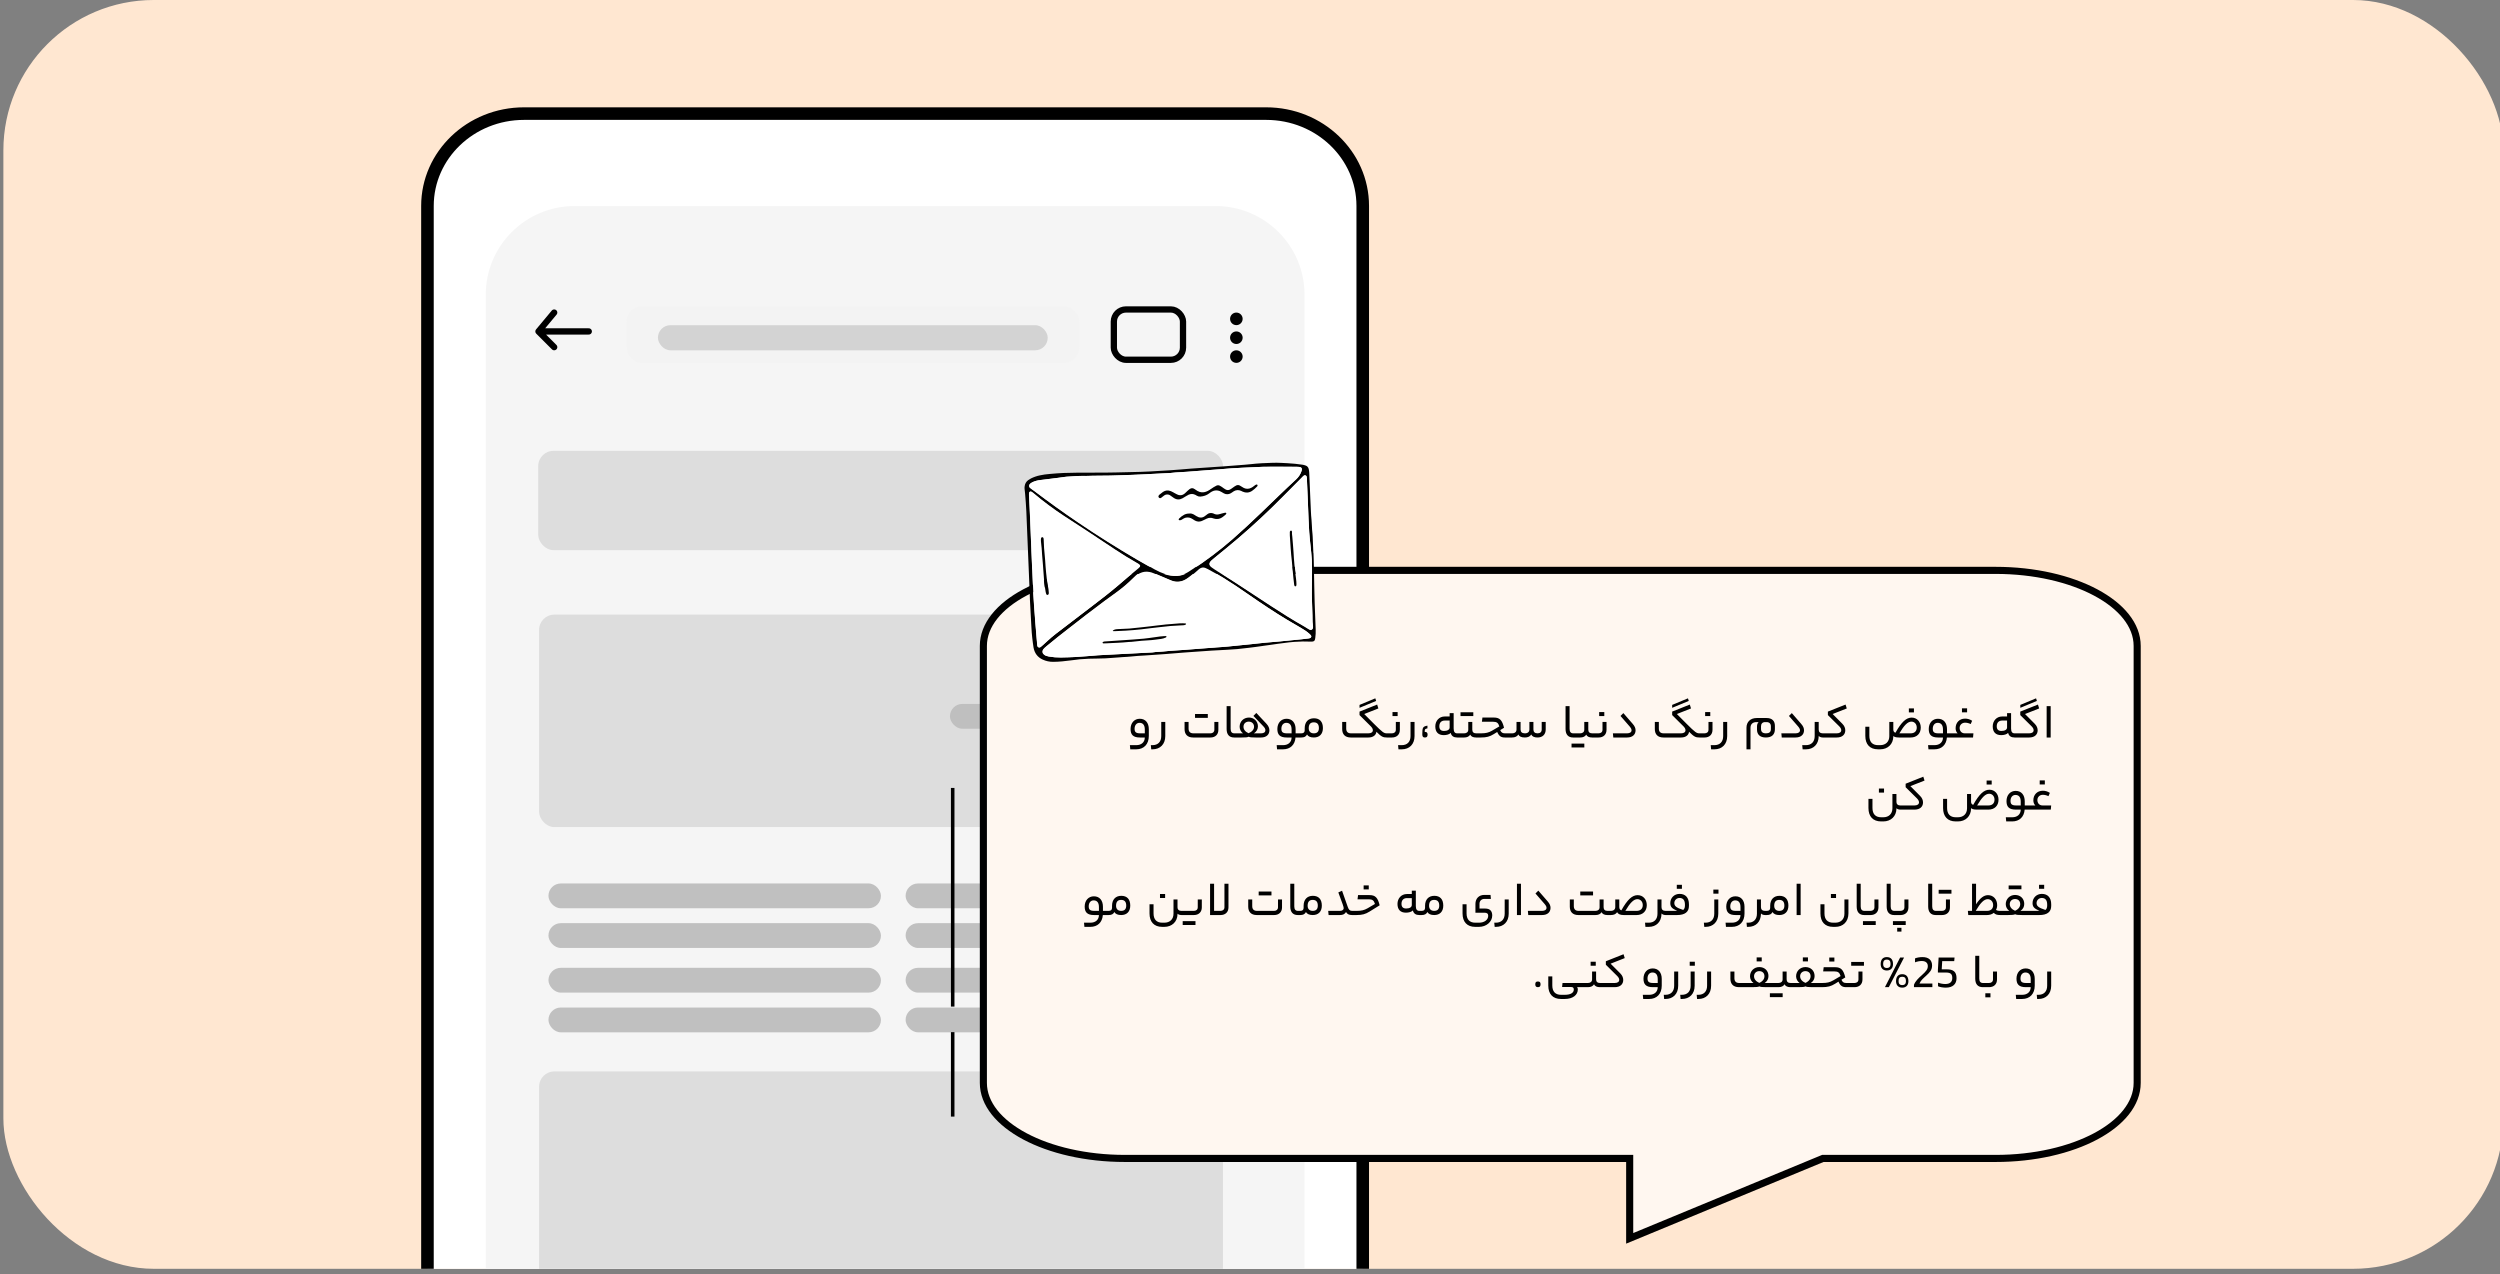 <svg width="208" height="106" viewBox="0 0 208 106" fill="none" xmlns="http://www.w3.org/2000/svg">
<rect x="0" y="0" width="208" height="106" fill="#808080" stroke="none"/>
<g clip-path="url(#clip0_2930_33816)">
<rect x="0.281" width="208" height="105.564" rx="12.511" fill="#FFE7D1"/>
<path d="M80.893 73.426H101.685" stroke="black" stroke-width="0.635"/>
<line x1="0.116" y1="-0.116" x2="3.026" y2="-0.116" transform="matrix(-0.178 -0.984 0.986 -0.167 52.76 32.989)" stroke="black" stroke-width="0.232" stroke-linecap="round"/>
<line x1="0.116" y1="-0.116" x2="3.116" y2="-0.116" transform="matrix(0.425 -0.905 0.935 0.354 53.592 32.944)" stroke="black" stroke-width="0.232" stroke-linecap="round"/>
<line x1="0.116" y1="-0.116" x2="3.116" y2="-0.116" transform="matrix(0.889 -0.458 0.525 0.851 54.098 33.679)" stroke="black" stroke-width="0.232" stroke-linecap="round"/>
<path d="M43.605 9.452H105.34C109.802 9.452 113.38 12.911 113.38 17.131V165.967C113.38 170.187 109.802 173.646 105.34 173.646H43.605C39.142 173.646 35.564 170.187 35.564 165.967V17.131C35.564 12.911 39.142 9.452 43.605 9.452Z" fill="white" stroke="black" stroke-width="1.046"/>
<path d="M101.139 17.142H47.813C43.728 17.142 40.416 20.444 40.416 24.517V158.342C40.416 162.415 43.728 165.716 47.813 165.716H101.139C105.224 165.716 108.536 162.415 108.536 158.342V24.517C108.536 20.444 105.224 17.142 101.139 17.142Z" fill="#F5F5F5"/>
<rect x="52.135" y="25.486" width="37.662" height="4.708" rx="1.27" fill="#F3F3F3"/>
<rect x="92.672" y="25.747" width="5.754" height="4.185" rx="1.008" stroke="black" stroke-width="0.523"/>
<rect x="44.779" y="37.511" width="56.979" height="8.258" rx="1.27" fill="#DDDDDD"/>
<rect x="54.74" y="27.054" width="32.431" height="2.092" rx="1.046" fill="#D3D3D3"/>
<path d="M48.985 27.575H44.801M44.801 27.575L46.108 26.006M44.801 27.575L46.108 28.883" stroke="black" stroke-width="0.523" stroke-linecap="round"/>
<circle cx="102.865" cy="26.529" r="0.523" fill="black"/>
<circle cx="102.865" cy="28.098" r="0.523" fill="black"/>
<circle cx="102.865" cy="29.668" r="0.523" fill="black"/>
<rect x="44.852" y="51.136" width="56.898" height="17.677" rx="1.27" fill="#DDDDDD"/>
<rect x="44.852" y="89.143" width="56.898" height="17.677" rx="1.27" fill="#DDDDDD"/>
<rect x="79.035" y="58.565" width="19.819" height="2.064" rx="1.032" fill="#BFBFBF"/>
<rect x="83.996" y="61.868" width="14.864" height="2.064" rx="1.032" fill="#BFBFBF"/>
<rect x="45.631" y="73.504" width="27.664" height="2.064" rx="1.032" fill="#C0C0C0"/>
<rect x="75.346" y="73.504" width="27.664" height="2.064" rx="1.032" fill="#C0C0C0"/>
<rect x="45.631" y="76.807" width="27.664" height="2.064" rx="1.032" fill="#C0C0C0"/>
<rect x="75.346" y="76.807" width="27.664" height="2.064" rx="1.032" fill="#C0C0C0"/>
<rect x="45.631" y="80.522" width="27.664" height="2.064" rx="1.032" fill="#C0C0C0"/>
<rect x="75.346" y="80.522" width="27.664" height="2.064" rx="1.032" fill="#C0C0C0"/>
<rect x="45.631" y="83.825" width="27.664" height="2.064" rx="1.032" fill="#C0C0C0"/>
<rect x="75.346" y="83.825" width="27.664" height="2.064" rx="1.032" fill="#C0C0C0"/>
<path d="M167.116 50.401H92.94C88.194 50.401 84.346 52.272 84.346 54.58V88.746C84.346 91.054 88.194 92.925 92.94 92.925H167.116C171.863 92.925 175.711 91.054 175.711 88.746V54.58C175.711 52.272 171.863 50.401 167.116 50.401Z" fill="#FFF7F0"/>
<path d="M166.034 47.455H93.595C87.09 47.455 81.816 50.268 81.816 53.739V90.098C81.816 93.569 87.09 96.382 93.595 96.382H135.59V103.031L151.659 96.382H166.034C172.539 96.382 177.813 93.569 177.813 90.098V53.739C177.813 50.268 172.539 47.455 166.034 47.455Z" fill="#FFF7F0" stroke="black" stroke-width="0.59" stroke-miterlimit="10"/>
<path d="M167.684 81.978V83.999C167.684 85.059 167.558 85.927 167.301 86.605C167.044 87.282 166.611 87.859 165.992 88.331C165.373 88.807 164.678 89.123 163.908 89.278V87.662C164.455 87.346 164.767 86.925 164.842 86.394H163.908V81.978H167.684ZM162.64 81.978V83.999C162.64 85.059 162.514 85.927 162.257 86.605C162 87.282 161.567 87.859 160.952 88.331C160.337 88.807 159.643 89.123 158.859 89.278V87.662C159.407 87.346 159.718 86.925 159.794 86.394H158.859V81.978H162.636H162.64Z" fill="#FFF7F0"/>
<path d="M92.312 65.696V63.675C92.312 62.614 92.439 61.747 92.696 61.069C92.953 60.391 93.386 59.814 94.005 59.343C94.624 58.867 95.319 58.551 96.089 58.395V60.012C95.542 60.328 95.23 60.749 95.154 61.279H96.089V65.696H92.312ZM97.356 65.696V63.675C97.356 62.614 97.483 61.747 97.74 61.069C97.996 60.391 98.43 59.814 99.045 59.343C99.66 58.867 100.354 58.551 101.137 58.395V60.012C100.59 60.328 100.279 60.749 100.203 61.279H101.137V65.696H97.361H97.356Z" fill="#FFF7F0"/>
<path d="M79.264 65.555V83.748" stroke="black" stroke-width="0.295" stroke-miterlimit="10"/>
<path d="M79.264 92.903V85.872" stroke="black" stroke-width="0.295" stroke-miterlimit="10"/>
<path d="M95.582 61.231C95.582 61.92 95.171 62.343 94.534 62.343H94.039L94.007 61.997H94.538C94.97 61.997 95.243 61.751 95.248 61.36H94.845C94.285 61.36 94.063 61.135 94.063 60.655C94.063 60.147 94.377 59.801 94.829 59.801C95.296 59.801 95.582 60.135 95.582 60.675V61.231ZM94.397 60.635C94.397 60.909 94.514 61.014 94.865 61.014H95.248V60.699C95.248 60.329 95.094 60.139 94.808 60.139C94.559 60.139 94.397 60.341 94.397 60.635ZM96.951 61.243C96.951 61.924 96.519 62.343 95.895 62.343H95.782L95.75 61.997H95.887C96.342 61.997 96.616 61.719 96.616 61.243V60.063H96.951V61.243ZM99.426 59.724V59.406H100.49V59.724H99.426ZM101.034 60.063H101.368V60.727C101.368 61.122 101.102 61.36 100.712 61.36H99.269C98.786 61.36 98.556 61.082 98.556 60.663V60.063H98.89V60.619C98.89 60.861 99.007 61.014 99.289 61.014H100.712C100.901 61.014 101.034 60.901 101.034 60.719V60.063ZM102.784 61.014C102.804 61.014 102.824 61.03 102.824 61.191C102.824 61.348 102.804 61.36 102.784 61.36H102.679C102.264 61.36 102.055 61.098 102.055 60.655V58.753H102.389V60.639C102.389 60.889 102.49 61.014 102.695 61.014H102.784ZM103.419 61.014C103.249 60.897 103.137 60.675 103.137 60.466C103.137 60.026 103.471 59.7 103.918 59.7C104.337 59.7 104.66 60.018 104.66 60.433C104.66 60.667 104.539 60.881 104.325 61.014H104.921C105.159 61.014 105.28 60.913 105.28 60.76C105.28 60.663 105.244 60.566 105.103 60.421L104.285 59.563L104.527 59.317L105.361 60.208C105.542 60.401 105.614 60.583 105.614 60.764C105.614 61.122 105.357 61.36 104.921 61.36H104.466C104.124 61.36 103.995 61.348 103.894 61.296C103.793 61.348 103.632 61.36 103.306 61.36H102.786C102.77 61.36 102.746 61.348 102.746 61.191C102.746 61.03 102.77 61.014 102.786 61.014H103.419ZM103.878 61.005C104.176 60.881 104.337 60.687 104.337 60.466C104.337 60.212 104.156 60.039 103.898 60.039C103.64 60.039 103.459 60.212 103.459 60.466C103.459 60.695 103.604 60.881 103.878 61.005ZM108.174 61.014C108.194 61.014 108.214 61.03 108.214 61.191C108.214 61.348 108.194 61.36 108.174 61.36H107.787C107.739 61.977 107.344 62.343 106.748 62.343H106.252L106.22 61.997H106.752C107.183 61.997 107.457 61.751 107.461 61.36H107.058C106.498 61.36 106.276 61.135 106.276 60.655C106.276 60.147 106.59 59.801 107.042 59.801C107.509 59.801 107.795 60.135 107.795 60.675V61.014H108.174ZM106.611 60.635C106.611 60.909 106.727 61.014 107.078 61.014H107.461V60.699C107.461 60.329 107.308 60.139 107.022 60.139C106.772 60.139 106.611 60.341 106.611 60.635ZM108.265 61.014C108.459 61.014 108.551 60.929 108.551 60.756V60.591C108.551 60.075 108.841 59.761 109.321 59.761C109.8 59.761 110.066 60.047 110.066 60.574C110.066 61.074 109.78 61.36 109.309 61.36C109.027 61.36 108.837 61.272 108.745 61.11C108.656 61.284 108.515 61.36 108.265 61.36H108.173C108.156 61.36 108.132 61.348 108.132 61.191C108.132 61.03 108.156 61.014 108.173 61.014H108.265ZM109.732 60.574C109.732 60.26 109.595 60.099 109.309 60.099C109.023 60.099 108.886 60.26 108.886 60.591C108.886 60.852 109.039 61.014 109.309 61.014C109.587 61.014 109.732 60.873 109.732 60.574ZM113.113 58.648L114.426 58.101L114.495 58.318L113.113 58.89V58.648ZM112.383 61.36C111.9 61.36 111.67 61.082 111.67 60.663V60.063H112.005V60.619C112.005 60.861 112.121 61.014 112.403 61.014H113.85C114.088 61.014 114.221 60.913 114.221 60.76C114.221 60.651 114.172 60.554 114.055 60.433L113.113 59.495V59.205L114.579 58.62L114.68 58.943L113.503 59.406L114.301 60.208C115.047 60.953 115.147 61.014 115.389 61.014C115.405 61.014 115.429 61.03 115.429 61.191C115.429 61.348 115.405 61.36 115.389 61.36C115.063 61.36 114.934 61.3 114.515 60.881C114.491 61.155 114.253 61.36 113.85 61.36H112.383ZM116.283 59.579H115.856V59.245H116.283V59.579ZM116.468 60.719C116.468 61.122 116.203 61.36 115.808 61.36H115.389C115.373 61.36 115.348 61.348 115.348 61.191C115.348 61.03 115.373 61.014 115.389 61.014H115.808C115.997 61.014 116.134 60.909 116.134 60.715V60.063H116.468V60.719ZM117.69 61.243C117.69 61.924 117.259 62.343 116.635 62.343H116.352L116.32 61.997H116.626C117.082 61.997 117.356 61.719 117.356 61.243V60.063H117.69V61.243ZM118.553 61.36C118.408 61.36 118.335 61.3 118.335 61.094C118.335 60.518 118.38 60.446 118.763 60.373V60.599C118.545 60.647 118.537 60.667 118.537 60.893C118.702 60.893 118.775 60.949 118.775 61.118C118.775 61.296 118.702 61.36 118.553 61.36ZM120.944 60.611C120.944 60.901 121.049 61.014 121.239 61.014H121.335C121.355 61.014 121.376 61.03 121.376 61.191C121.376 61.348 121.355 61.36 121.335 61.36H121.239C120.957 61.36 120.763 61.247 120.699 60.977C120.578 61.106 120.344 61.163 120.123 61.163C119.671 61.163 119.417 60.917 119.417 60.433C119.417 59.982 119.732 59.611 120.203 59.611H120.61V59.334H120.944V60.611ZM119.752 60.425C119.752 60.683 119.877 60.816 120.143 60.816C120.429 60.816 120.61 60.703 120.61 60.526V59.95H120.203C119.925 59.95 119.752 60.119 119.752 60.425ZM121.515 59.579V59.261H122.579V59.579H121.515ZM122.929 61.014C122.946 61.014 122.97 61.03 122.97 61.187C122.97 61.348 122.946 61.36 122.929 61.36H122.805C122.567 61.36 122.398 61.284 122.321 61.122C122.224 61.284 122.047 61.36 121.817 61.36H121.334C121.318 61.36 121.294 61.348 121.294 61.191C121.294 61.03 121.318 61.014 121.334 61.014H121.817C122.023 61.014 122.16 60.901 122.16 60.715V60.063H122.494V60.707C122.494 60.909 122.607 61.014 122.817 61.014H122.929ZM123.294 60.051L123.338 59.7H124.293C124.773 59.7 124.982 59.914 125.135 60.55L124.817 60.744C124.902 60.949 125.01 61.014 125.22 61.014H125.486C125.502 61.014 125.526 61.034 125.526 61.191C125.526 61.356 125.502 61.36 125.486 61.36H125.208C124.89 61.36 124.724 61.251 124.567 60.901L124.289 61.074C123.947 61.288 123.677 61.36 123.201 61.36H122.931C122.915 61.36 122.891 61.348 122.891 61.191C122.891 61.03 122.915 61.014 122.931 61.014H123.213C123.62 61.014 123.85 60.957 124.132 60.796L124.744 60.438C124.66 60.143 124.527 60.051 124.237 60.051H123.294ZM125.799 61.014C126.041 61.014 126.174 60.889 126.174 60.695V60.063H126.512V60.695C126.512 60.897 126.625 61.014 126.871 61.014C127.113 61.014 127.246 60.889 127.246 60.695V60.063H127.58V60.695C127.58 60.897 127.697 61.014 127.923 61.014C128.148 61.014 128.269 60.897 128.269 60.695V60.063H128.603V60.687C128.603 61.11 128.338 61.36 127.923 61.36C127.645 61.36 127.475 61.272 127.399 61.11C127.302 61.272 127.125 61.36 126.871 61.36C126.573 61.36 126.404 61.272 126.327 61.11C126.23 61.272 126.053 61.36 125.799 61.36H125.485C125.469 61.36 125.445 61.348 125.445 61.191C125.445 61.03 125.469 61.014 125.485 61.014H125.799ZM130.984 61.014C131.004 61.014 131.024 61.03 131.024 61.191C131.024 61.348 131.004 61.36 130.984 61.36H130.879C130.464 61.36 130.254 61.098 130.254 60.655V58.753H130.589V60.639C130.589 60.889 130.69 61.014 130.895 61.014H130.984ZM132.581 61.014C132.597 61.014 132.621 61.03 132.621 61.187C132.621 61.348 132.597 61.36 132.581 61.36H132.456C132.219 61.36 132.049 61.284 131.973 61.122C131.876 61.284 131.699 61.36 131.469 61.36H130.986C130.969 61.36 130.945 61.348 130.945 61.191C130.945 61.03 130.969 61.014 130.986 61.014H131.469C131.675 61.014 131.812 60.901 131.812 60.715V60.063H132.146V60.707C132.146 60.909 132.259 61.014 132.468 61.014H132.581ZM131.816 61.868V62.19H130.752V61.868H131.816ZM133.478 59.579H133.05V59.245H133.478V59.579ZM133.663 60.719C133.663 61.122 133.397 61.36 133.002 61.36H132.583C132.567 61.36 132.543 61.348 132.543 61.191C132.543 61.03 132.567 61.014 132.583 61.014H133.002C133.191 61.014 133.328 60.909 133.328 60.715V60.063H133.663V60.719ZM134.826 59.567L135.064 59.33L135.837 60.22C136.018 60.425 136.079 60.595 136.079 60.764C136.079 61.11 135.833 61.36 135.374 61.36H134.226L134.193 61.014H135.374C135.612 61.014 135.745 60.913 135.745 60.76C135.745 60.663 135.696 60.57 135.579 60.433L134.826 59.567ZM139.124 58.648L140.438 58.101L140.506 58.318L139.124 58.89V58.648ZM138.395 61.36C137.912 61.36 137.682 61.082 137.682 60.663V60.063H138.016V60.619C138.016 60.861 138.133 61.014 138.415 61.014H139.862C140.099 61.014 140.232 60.913 140.232 60.76C140.232 60.651 140.184 60.554 140.067 60.433L139.124 59.495V59.205L140.591 58.62L140.692 58.943L139.515 59.406L140.313 60.208C141.058 60.953 141.159 61.014 141.401 61.014C141.417 61.014 141.441 61.03 141.441 61.191C141.441 61.348 141.417 61.36 141.401 61.36C141.075 61.36 140.946 61.3 140.527 60.881C140.502 61.155 140.265 61.36 139.862 61.36H138.395ZM142.295 59.579H141.868V59.245H142.295V59.579ZM142.48 60.719C142.48 61.122 142.214 61.36 141.82 61.36H141.401C141.384 61.36 141.36 61.348 141.36 61.191C141.36 61.03 141.384 61.014 141.401 61.014H141.82C142.009 61.014 142.146 60.909 142.146 60.715V60.063H142.48V60.719ZM143.702 61.243C143.702 61.924 143.271 62.343 142.646 62.343H142.364L142.332 61.997H142.638C143.094 61.997 143.368 61.719 143.368 61.243V60.063H143.702V61.243ZM146.182 60.454C146.182 60.292 146.222 60.167 146.319 60.079H146.137C145.823 60.079 145.642 60.252 145.642 60.546V62.343H145.307V60.546C145.307 60.059 145.638 59.74 146.158 59.74H146.983C147.443 59.74 147.672 59.986 147.672 60.393V60.671C147.672 61.114 147.411 61.36 146.919 61.36C146.427 61.36 146.182 61.106 146.182 60.703V60.454ZM146.931 61.014C147.185 61.014 147.338 60.913 147.338 60.667V60.425C147.338 60.212 147.205 60.079 146.983 60.079H146.855C146.629 60.079 146.516 60.224 146.516 60.433V60.639C146.516 60.905 146.657 61.014 146.931 61.014ZM148.841 59.567L149.079 59.33L149.852 60.22C150.034 60.425 150.094 60.595 150.094 60.764C150.094 61.11 149.848 61.36 149.389 61.36H148.241L148.209 61.014H149.389C149.627 61.014 149.76 60.913 149.76 60.76C149.76 60.663 149.711 60.57 149.595 60.433L148.841 59.567ZM151.316 60.703C151.316 60.901 151.432 61.014 151.654 61.014H151.706C151.722 61.014 151.747 61.034 151.747 61.191C151.747 61.348 151.722 61.36 151.706 61.36H151.654C151.509 61.36 151.372 61.304 151.316 61.223V61.272C151.303 61.924 150.884 62.343 150.26 62.343H149.978L149.946 61.997H150.252C150.707 61.997 150.981 61.719 150.981 61.243V60.063H151.316V60.703ZM152.821 61.014C153.055 61.014 153.192 60.913 153.192 60.76C153.192 60.651 153.144 60.554 153.027 60.433L152.08 59.495V59.205L153.551 58.62L153.651 58.943L152.475 59.406L153.281 60.216C153.458 60.393 153.527 60.583 153.527 60.764C153.527 61.11 153.281 61.36 152.821 61.36H151.705C151.689 61.36 151.665 61.348 151.665 61.191C151.665 61.03 151.689 61.014 151.705 61.014H152.821ZM159.24 59.273H158.817V58.939H159.24V59.273ZM157.524 60.703C157.524 60.848 157.592 60.929 157.701 60.965C158.205 60.063 158.604 59.704 159.051 59.704C159.486 59.704 159.808 60.047 159.808 60.534C159.808 61.026 159.486 61.36 158.966 61.36H157.995C157.733 61.36 157.584 61.304 157.524 61.231V61.279C157.512 61.912 157.069 62.343 156.428 62.343H156.251C155.57 62.343 155.195 61.928 155.195 61.227V60.466H155.53V61.219C155.53 61.727 155.779 61.997 156.259 61.997H156.428C156.887 61.997 157.19 61.711 157.19 61.251V60.063H157.524V60.703ZM158.966 61.014C159.293 61.014 159.474 60.828 159.474 60.534C159.474 60.24 159.281 60.039 159.027 60.039C158.717 60.039 158.418 60.349 158.028 61.014H158.966ZM162.37 61.014C162.39 61.014 162.41 61.03 162.41 61.191C162.41 61.348 162.39 61.36 162.37 61.36H161.983C161.934 61.977 161.54 62.343 160.943 62.343H160.448L160.415 61.997H160.947C161.378 61.997 161.652 61.751 161.656 61.36H161.253C160.693 61.36 160.472 61.135 160.472 60.655C160.472 60.147 160.786 59.801 161.237 59.801C161.705 59.801 161.991 60.135 161.991 60.675V61.014H162.37ZM160.806 60.635C160.806 60.909 160.923 61.014 161.274 61.014H161.656V60.699C161.656 60.329 161.503 60.139 161.217 60.139C160.967 60.139 160.806 60.341 160.806 60.635ZM163.662 59.265H163.235V58.931H163.662V59.265ZM162.872 61.014C162.751 60.897 162.707 60.744 162.707 60.583C162.707 60.127 163.021 59.789 163.492 59.789C163.686 59.789 163.867 59.833 164.081 59.966L163.964 60.24C163.778 60.155 163.629 60.127 163.492 60.127C163.235 60.127 163.041 60.317 163.041 60.562C163.041 60.824 163.206 61.014 163.468 61.014H164.189L164.157 61.36H162.368C162.352 61.36 162.328 61.348 162.328 61.191C162.328 61.03 162.352 61.014 162.368 61.014H162.872ZM167.322 60.611C167.322 60.901 167.427 61.014 167.616 61.014H167.713C167.733 61.014 167.753 61.03 167.753 61.191C167.753 61.348 167.733 61.36 167.713 61.36H167.616C167.334 61.36 167.141 61.247 167.076 60.977C166.955 61.106 166.722 61.163 166.5 61.163C166.049 61.163 165.795 60.917 165.795 60.433C165.795 59.982 166.109 59.611 166.581 59.611H166.988V59.334H167.322V60.611ZM166.129 60.425C166.129 60.683 166.254 60.816 166.52 60.816C166.806 60.816 166.988 60.703 166.988 60.526V59.95H166.581C166.303 59.95 166.129 60.119 166.129 60.425ZM168.09 58.648L169.4 58.101L169.468 58.318L168.09 58.89V58.648ZM168.828 61.014C169.061 61.014 169.198 60.913 169.198 60.76C169.198 60.651 169.15 60.554 169.033 60.433L168.086 59.495V59.205L169.557 58.62L169.658 58.943L168.481 59.406L169.287 60.216C169.464 60.393 169.533 60.583 169.533 60.764C169.533 61.11 169.287 61.36 168.828 61.36H167.712C167.695 61.36 167.671 61.348 167.671 61.191C167.671 61.03 167.695 61.014 167.712 61.014H168.828ZM170.281 61.36V58.753H170.616V61.36H170.281ZM156.752 65.942H156.325V65.608H156.752V65.942ZM157.784 66.728C157.784 66.901 157.896 67.014 158.098 67.014H158.174C158.191 67.014 158.215 67.03 158.215 67.191C158.215 67.348 158.191 67.36 158.174 67.36H158.11C157.969 67.36 157.84 67.312 157.784 67.243V67.292C157.772 67.912 157.328 68.343 156.688 68.343H156.51C155.83 68.343 155.455 67.928 155.455 67.227V66.466H155.789V67.219C155.789 67.727 156.039 67.997 156.518 67.997H156.688C157.147 67.997 157.449 67.711 157.449 67.251V66.063H157.784V66.728ZM159.29 67.014C159.524 67.014 159.661 66.913 159.661 66.76C159.661 66.651 159.612 66.554 159.496 66.433L158.549 65.495V65.205L160.019 64.62L160.12 64.943L158.944 65.406L159.749 66.216C159.927 66.393 159.995 66.582 159.995 66.764C159.995 67.11 159.749 67.36 159.29 67.36H158.174C158.158 67.36 158.134 67.348 158.134 67.191C158.134 67.03 158.158 67.014 158.174 67.014H159.29ZM165.709 65.273H165.286V64.939H165.709V65.273ZM163.992 66.703C163.992 66.848 164.061 66.929 164.17 66.965C164.673 66.063 165.072 65.704 165.52 65.704C165.955 65.704 166.277 66.047 166.277 66.534C166.277 67.026 165.955 67.36 165.435 67.36H164.464C164.202 67.36 164.053 67.304 163.992 67.231V67.279C163.98 67.912 163.537 68.343 162.897 68.343H162.719C162.038 68.343 161.664 67.928 161.664 67.227V66.466H161.998V67.219C161.998 67.727 162.248 67.997 162.727 67.997H162.897C163.356 67.997 163.658 67.711 163.658 67.251V66.063H163.992V66.703ZM165.435 67.014C165.761 67.014 165.943 66.828 165.943 66.534C165.943 66.24 165.749 66.039 165.495 66.039C165.185 66.039 164.887 66.349 164.496 67.014H165.435ZM168.838 67.014C168.858 67.014 168.878 67.03 168.878 67.191C168.878 67.348 168.858 67.36 168.838 67.36H168.451C168.403 67.977 168.008 68.343 167.412 68.343H166.916L166.884 67.997H167.416C167.847 67.997 168.121 67.751 168.125 67.36H167.722C167.162 67.36 166.94 67.135 166.94 66.655C166.94 66.147 167.255 65.801 167.706 65.801C168.173 65.801 168.459 66.135 168.459 66.675V67.014H168.838ZM167.275 66.635C167.275 66.909 167.392 67.014 167.742 67.014H168.125V66.699C168.125 66.329 167.972 66.139 167.686 66.139C167.436 66.139 167.275 66.341 167.275 66.635ZM170.13 65.265H169.703V64.931H170.13V65.265ZM169.34 67.014C169.22 66.897 169.175 66.744 169.175 66.582C169.175 66.127 169.49 65.789 169.961 65.789C170.154 65.789 170.336 65.833 170.549 65.966L170.432 66.24C170.247 66.155 170.098 66.127 169.961 66.127C169.703 66.127 169.51 66.317 169.51 66.562C169.51 66.824 169.675 67.014 169.937 67.014H170.658L170.626 67.36H168.837C168.821 67.36 168.797 67.348 168.797 67.191C168.797 67.03 168.821 67.014 168.837 67.014H169.34Z" fill="black"/>
<path d="M92.144 75.785C92.164 75.785 92.184 75.801 92.184 75.963C92.184 76.12 92.164 76.132 92.144 76.132H91.757C91.709 76.748 91.314 77.115 90.718 77.115H90.222L90.19 76.768H90.722C91.153 76.768 91.427 76.522 91.431 76.132H91.028C90.468 76.132 90.246 75.906 90.246 75.427C90.246 74.919 90.561 74.573 91.012 74.573C91.479 74.573 91.765 74.907 91.765 75.447V75.785H92.144ZM90.581 75.406C90.581 75.68 90.698 75.785 91.048 75.785H91.431V75.471C91.431 75.1 91.278 74.911 90.992 74.911C90.742 74.911 90.581 75.112 90.581 75.406ZM92.236 75.785C92.429 75.785 92.522 75.701 92.522 75.527V75.362C92.522 74.846 92.812 74.532 93.291 74.532C93.771 74.532 94.037 74.818 94.037 75.346C94.037 75.846 93.751 76.132 93.279 76.132C92.997 76.132 92.808 76.043 92.715 75.882C92.626 76.055 92.485 76.132 92.236 76.132H92.143C92.127 76.132 92.103 76.12 92.103 75.963C92.103 75.801 92.127 75.785 92.143 75.785H92.236ZM93.702 75.346C93.702 75.032 93.565 74.871 93.279 74.871C92.993 74.871 92.856 75.032 92.856 75.362C92.856 75.624 93.009 75.785 93.279 75.785C93.557 75.785 93.702 75.644 93.702 75.346ZM96.938 74.713H96.511V74.379H96.938V74.713ZM97.969 75.499C97.969 75.672 98.082 75.785 98.284 75.785H98.36C98.376 75.785 98.4 75.801 98.4 75.963C98.4 76.12 98.376 76.132 98.36 76.132H98.296C98.155 76.132 98.026 76.083 97.969 76.015V76.063C97.957 76.684 97.514 77.115 96.873 77.115H96.696C96.015 77.115 95.64 76.7 95.64 75.999V75.237H95.975V75.991C95.975 76.498 96.225 76.768 96.704 76.768H96.873C97.333 76.768 97.635 76.482 97.635 76.023V74.834H97.969V75.499ZM99.653 74.834H99.991V75.491C99.991 75.894 99.725 76.132 99.331 76.132H98.36C98.344 76.132 98.319 76.12 98.319 75.963C98.319 75.801 98.344 75.785 98.36 75.785H99.331C99.52 75.785 99.653 75.68 99.653 75.487V74.834ZM99.464 76.639V76.962H98.4V76.639H99.464ZM100.678 76.132V73.525H101.012V75.785H101.548C101.737 75.785 101.874 75.672 101.874 75.487V73.525H102.209V75.491C102.209 75.894 101.943 76.132 101.548 76.132H100.678ZM104.722 74.496V74.178H105.786V74.496H104.722ZM106.33 74.834H106.664V75.499C106.664 75.894 106.398 76.132 106.008 76.132H104.565C104.082 76.132 103.852 75.854 103.852 75.435V74.834H104.186V75.39C104.186 75.632 104.303 75.785 104.585 75.785H106.008C106.197 75.785 106.33 75.672 106.33 75.491V74.834ZM108.08 75.785C108.1 75.785 108.12 75.801 108.12 75.963C108.12 76.12 108.1 76.132 108.08 76.132H107.975C107.56 76.132 107.351 75.87 107.351 75.427V73.525H107.685V75.41C107.685 75.66 107.786 75.785 107.991 75.785H108.08ZM108.175 75.785C108.368 75.785 108.461 75.701 108.461 75.527V75.362C108.461 74.846 108.751 74.532 109.23 74.532C109.71 74.532 109.976 74.818 109.976 75.346C109.976 75.846 109.69 76.132 109.218 76.132C108.936 76.132 108.747 76.043 108.654 75.882C108.566 76.055 108.425 76.132 108.175 76.132H108.082C108.066 76.132 108.042 76.12 108.042 75.963C108.042 75.801 108.066 75.785 108.082 75.785H108.175ZM109.641 75.346C109.641 75.032 109.504 74.871 109.218 74.871C108.932 74.871 108.795 75.032 108.795 75.362C108.795 75.624 108.948 75.785 109.218 75.785C109.496 75.785 109.641 75.644 109.641 75.346ZM111.482 75.785C111.671 75.785 111.796 75.692 111.796 75.568C111.796 75.451 111.72 75.249 111.349 74.25L111.659 74.109L112.131 75.447C112.215 75.689 112.304 75.785 112.497 75.785H112.582C112.602 75.785 112.622 75.805 112.622 75.963C112.622 76.128 112.602 76.132 112.582 76.132H112.485C112.243 76.132 112.082 76.055 111.989 75.878C111.889 76.055 111.728 76.132 111.482 76.132H110.539L110.507 75.785H111.482ZM113.881 74H113.454V73.666H113.881V74ZM112.865 75.785C113.272 75.785 113.502 75.729 113.784 75.568L114.396 75.209C114.312 74.915 114.179 74.822 113.889 74.822H112.946L112.99 74.472H113.945C114.425 74.472 114.634 74.685 114.787 75.322L113.941 75.846C113.599 76.059 113.329 76.132 112.853 76.132H112.583C112.567 76.132 112.543 76.12 112.543 75.963C112.543 75.801 112.567 75.785 112.583 75.785H112.865ZM117.797 75.382C117.797 75.672 117.902 75.785 118.091 75.785H118.188C118.208 75.785 118.228 75.801 118.228 75.963C118.228 76.12 118.208 76.132 118.188 76.132H118.091C117.809 76.132 117.615 76.019 117.551 75.749C117.43 75.878 117.196 75.934 116.975 75.934C116.524 75.934 116.27 75.689 116.27 75.205C116.27 74.754 116.584 74.383 117.055 74.383H117.462V74.105H117.797V75.382ZM116.604 75.197C116.604 75.455 116.729 75.588 116.995 75.588C117.281 75.588 117.462 75.475 117.462 75.298V74.722H117.055C116.777 74.722 116.604 74.891 116.604 75.197ZM118.279 75.785C118.472 75.785 118.565 75.701 118.565 75.527V75.362C118.565 74.846 118.855 74.532 119.335 74.532C119.814 74.532 120.08 74.818 120.08 75.346C120.08 75.846 119.794 76.132 119.322 76.132C119.04 76.132 118.851 76.043 118.758 75.882C118.67 76.055 118.529 76.132 118.279 76.132H118.186C118.17 76.132 118.146 76.12 118.146 75.963C118.146 75.801 118.17 75.785 118.186 75.785H118.279ZM119.745 75.346C119.745 75.032 119.608 74.871 119.322 74.871C119.036 74.871 118.899 75.032 118.899 75.362C118.899 75.624 119.052 75.785 119.322 75.785C119.6 75.785 119.745 75.644 119.745 75.346ZM123.819 76.192C123.819 76.023 123.723 75.938 123.521 75.938H122.756V75.205C122.756 74.762 123.042 74.456 123.501 74.456H124.013L124.041 74.79H123.493C123.255 74.79 123.094 74.963 123.094 75.193V75.592H123.577C123.972 75.592 124.154 75.809 124.154 76.172C124.154 76.688 123.67 77.115 123.05 77.115H122.739C122.059 77.115 121.684 76.7 121.684 75.999V75.237H122.018V75.991C122.018 76.498 122.268 76.768 122.747 76.768H123.05C123.513 76.768 123.819 76.522 123.819 76.192ZM125.524 76.015C125.524 76.696 125.093 77.115 124.468 77.115H124.356L124.323 76.768H124.46C124.916 76.768 125.19 76.49 125.19 76.015V74.834H125.524V76.015ZM126.21 76.132V73.525H126.544V76.132H126.21ZM127.751 74.339L127.989 74.101L128.763 74.992C128.944 75.197 129.004 75.366 129.004 75.535C129.004 75.882 128.759 76.132 128.299 76.132H127.151L127.119 75.785H128.299C128.537 75.785 128.67 75.684 128.67 75.531C128.67 75.435 128.622 75.342 128.505 75.205L127.751 74.339ZM131.478 74.496V74.178H132.542V74.496H131.478ZM133.855 75.785C133.871 75.785 133.895 75.801 133.895 75.963C133.895 76.12 133.871 76.132 133.855 76.132H133.734C133.496 76.132 133.327 76.055 133.251 75.894C133.154 76.055 132.977 76.132 132.743 76.132H131.321C130.837 76.132 130.608 75.854 130.608 75.435V74.834H130.942V75.39C130.942 75.632 131.059 75.785 131.341 75.785H132.743C132.952 75.785 133.085 75.672 133.085 75.491V74.834H133.42V75.479C133.42 75.68 133.533 75.785 133.746 75.785H133.855ZM134.015 75.785C134.257 75.785 134.39 75.66 134.39 75.467V74.834H134.724V75.455C134.724 75.62 134.785 75.701 134.897 75.741C135.405 74.834 135.804 74.476 136.251 74.476C136.69 74.476 137.013 74.818 137.013 75.306C137.013 75.797 136.686 76.132 136.167 76.132H135.091C134.801 76.132 134.628 76.051 134.543 75.894C134.446 76.055 134.269 76.132 134.015 76.132H133.854C133.838 76.132 133.814 76.12 133.814 75.963C133.814 75.801 133.838 75.785 133.854 75.785H134.015ZM136.167 75.785C136.493 75.785 136.678 75.6 136.678 75.306C136.678 75.012 136.485 74.81 136.227 74.81C135.921 74.81 135.619 75.12 135.228 75.785H136.167ZM138.237 75.475C138.237 75.672 138.354 75.785 138.575 75.785H138.628C138.644 75.785 138.668 75.805 138.668 75.963C138.668 76.12 138.644 76.132 138.628 76.132H138.575C138.43 76.132 138.293 76.075 138.237 75.995V76.043C138.225 76.696 137.806 77.115 137.181 77.115H136.899L136.867 76.768H137.173C137.628 76.768 137.902 76.49 137.902 76.015V74.834H138.237V75.475ZM139.936 73.948H139.509V73.614H139.936V73.948ZM139.34 75.785C139.408 75.785 139.493 75.781 139.545 75.769C139.11 75.608 138.969 75.447 138.969 75.136C138.969 74.705 139.296 74.371 139.743 74.371C140.234 74.371 140.52 74.689 140.52 75.237V75.374C140.52 75.878 140.178 76.132 139.533 76.132H138.627C138.611 76.132 138.586 76.12 138.586 75.963C138.586 75.801 138.611 75.785 138.627 75.785H139.34ZM140.041 75.709C140.134 75.632 140.186 75.515 140.186 75.354V75.257C140.186 74.891 140.029 74.71 139.735 74.71C139.497 74.71 139.304 74.899 139.304 75.129C139.304 75.386 139.461 75.519 140.041 75.709ZM142.978 74.351H142.551V74.016H142.978V74.351ZM142.962 76.015C142.962 76.696 142.531 77.115 141.907 77.115H141.794L141.762 76.768H141.899C142.354 76.768 142.628 76.49 142.628 76.015V74.834H142.962V76.015ZM145.143 76.003C145.143 76.692 144.732 77.115 144.095 77.115H143.6L143.567 76.768H144.099C144.53 76.768 144.804 76.522 144.808 76.132H144.405C143.845 76.132 143.624 75.906 143.624 75.427C143.624 74.919 143.938 74.573 144.389 74.573C144.857 74.573 145.143 74.907 145.143 75.447V76.003ZM143.958 75.406C143.958 75.68 144.075 75.785 144.426 75.785H144.808V75.471C144.808 75.1 144.655 74.911 144.369 74.911C144.119 74.911 143.958 75.112 143.958 75.406ZM145.448 76.768C145.903 76.768 146.177 76.49 146.177 76.015V74.834H146.511V75.475C146.511 75.672 146.628 75.785 146.85 75.785H146.902C146.918 75.785 146.942 75.805 146.942 75.963C146.942 76.12 146.918 76.132 146.902 76.132H146.85C146.705 76.132 146.568 76.075 146.511 75.995V76.043C146.499 76.696 146.08 77.115 145.456 77.115H145.343L145.311 76.768H145.448ZM146.994 75.785C147.187 75.785 147.28 75.701 147.28 75.527V75.362C147.28 74.846 147.57 74.532 148.05 74.532C148.529 74.532 148.795 74.818 148.795 75.346C148.795 75.846 148.509 76.132 148.037 76.132C147.755 76.132 147.566 76.043 147.473 75.882C147.385 76.055 147.244 76.132 146.994 76.132H146.901C146.885 76.132 146.861 76.12 146.861 75.963C146.861 75.801 146.885 75.785 146.901 75.785H146.994ZM148.46 75.346C148.46 75.032 148.323 74.871 148.037 74.871C147.751 74.871 147.614 75.032 147.614 75.362C147.614 75.624 147.767 75.785 148.037 75.785C148.315 75.785 148.46 75.644 148.46 75.346ZM149.479 76.132V73.525H149.813V76.132H149.479ZM152.759 74.713H152.331V74.379H152.759V74.713ZM152.517 77.115C151.836 77.115 151.461 76.7 151.461 75.999V75.237H151.796V75.991C151.796 76.498 152.045 76.768 152.525 76.768H152.694C153.153 76.768 153.456 76.482 153.456 76.023V74.834H153.79V75.991C153.79 76.696 153.335 77.115 152.694 77.115H152.517ZM155.205 75.785C155.225 75.785 155.246 75.801 155.246 75.963C155.246 76.12 155.225 76.132 155.205 76.132H155.101C154.686 76.132 154.476 75.87 154.476 75.427V73.525H154.81V75.41C154.81 75.66 154.911 75.785 155.117 75.785H155.205ZM155.953 74.834H156.287V75.491C156.287 75.894 156.021 76.132 155.626 76.132H155.207C155.191 76.132 155.167 76.12 155.167 75.963C155.167 75.801 155.191 75.785 155.207 75.785H155.626C155.816 75.785 155.953 75.68 155.953 75.487V74.834ZM156.061 76.639V76.962H154.998V76.639H156.061ZM157.7 75.785C157.72 75.785 157.74 75.801 157.74 75.963C157.74 76.12 157.72 76.132 157.7 76.132H157.595C157.18 76.132 156.971 75.87 156.971 75.427V73.525H157.305V75.41C157.305 75.66 157.406 75.785 157.611 75.785H157.7ZM158.447 74.834H158.782V75.491C158.782 75.894 158.516 76.132 158.121 76.132H157.702C157.686 76.132 157.662 76.12 157.662 75.963C157.662 75.801 157.686 75.785 157.702 75.785H158.121C158.31 75.785 158.447 75.68 158.447 75.487V74.834ZM158.556 76.639V76.962H157.492V76.639H158.556ZM157.847 77.51V77.195H158.201V77.51H157.847ZM161.154 75.785C161.175 75.785 161.195 75.801 161.195 75.963C161.195 76.12 161.175 76.132 161.154 76.132H161.05C160.635 76.132 160.425 75.87 160.425 75.427V73.525H160.76V75.41C160.76 75.66 160.86 75.785 161.066 75.785H161.154ZM162.361 74.033V74.351H161.297V74.033H162.361ZM161.902 75.487V74.834H162.236V75.491C162.236 75.894 161.97 76.132 161.575 76.132H161.156C161.14 76.132 161.116 76.12 161.116 75.963C161.116 75.801 161.14 75.785 161.156 75.785H161.575C161.765 75.785 161.902 75.68 161.902 75.487ZM164.408 75.237C164.758 74.689 165.08 74.476 165.403 74.476C165.842 74.476 166.164 74.818 166.164 75.306C166.164 75.455 166.132 75.584 166.068 75.697C166.144 75.765 166.257 75.785 166.434 75.785H166.527C166.543 75.785 166.567 75.801 166.567 75.963C166.567 76.12 166.543 76.132 166.527 76.132H166.434C166.164 76.132 166.015 76.091 165.882 75.95C165.737 76.067 165.544 76.132 165.318 76.132H163.759L163.727 75.785H164.073V73.525H164.408V75.237ZM165.318 75.785C165.645 75.785 165.83 75.6 165.83 75.306C165.83 75.012 165.637 74.81 165.379 74.81C165.068 74.81 164.77 75.12 164.379 75.785H165.318ZM167.119 73.988V73.67H168.183V73.988H167.119ZM168.767 75.785C168.783 75.785 168.808 75.801 168.808 75.963C168.808 76.12 168.783 76.132 168.767 76.132H168.232C167.905 76.132 167.76 76.116 167.659 76.067C167.559 76.116 167.393 76.132 167.071 76.132H166.527C166.511 76.132 166.487 76.12 166.487 75.963C166.487 75.801 166.511 75.785 166.527 75.785H167.172C166.991 75.66 166.878 75.447 166.878 75.225C166.878 74.798 167.212 74.46 167.651 74.46C168.103 74.46 168.417 74.766 168.417 75.205C168.417 75.447 168.316 75.64 168.103 75.785H168.767ZM167.651 75.777C167.949 75.644 168.082 75.439 168.082 75.225C168.082 74.967 167.917 74.798 167.651 74.798C167.393 74.798 167.212 74.979 167.212 75.225C167.212 75.459 167.369 75.652 167.651 75.777ZM170.075 73.948H169.648V73.614H170.075V73.948ZM169.479 75.785C169.548 75.785 169.632 75.781 169.685 75.769C169.25 75.608 169.108 75.447 169.108 75.136C169.108 74.705 169.435 74.371 169.882 74.371C170.374 74.371 170.66 74.689 170.66 75.237V75.374C170.66 75.878 170.317 76.132 169.673 76.132H168.766C168.75 76.132 168.726 76.12 168.726 75.963C168.726 75.801 168.75 75.785 168.766 75.785H169.479ZM170.18 75.709C170.273 75.632 170.325 75.515 170.325 75.354V75.257C170.325 74.891 170.168 74.71 169.874 74.71C169.636 74.71 169.443 74.899 169.443 75.129C169.443 75.386 169.6 75.519 170.18 75.709ZM127.953 82.132C127.808 82.132 127.735 82.067 127.735 81.89C127.735 81.721 127.808 81.66 127.953 81.66C128.102 81.66 128.174 81.721 128.174 81.89C128.174 82.067 128.102 82.132 127.953 82.132ZM129.966 82.12L130.002 81.785H131.634C131.65 81.785 131.674 81.801 131.674 81.963C131.674 82.12 131.65 82.132 131.634 82.132H131.215C131.255 82.172 131.275 82.245 131.275 82.321C131.275 82.788 130.848 83.115 130.183 83.115H129.873C129.192 83.115 128.817 82.7 128.817 81.999V81.237H129.152V81.991C129.152 82.498 129.402 82.768 129.881 82.768H130.183C130.683 82.768 130.941 82.599 130.941 82.329C130.941 82.184 130.872 82.12 130.715 82.12H129.966ZM132.767 80.351H132.34V80.016H132.767V80.351ZM132.118 81.785C132.324 81.785 132.461 81.672 132.461 81.487V80.834H132.795V81.479C132.795 81.68 132.908 81.785 133.118 81.785H133.23C133.246 81.785 133.271 81.801 133.271 81.959C133.271 82.12 133.246 82.132 133.23 82.132H133.105C132.868 82.132 132.698 82.055 132.622 81.894C132.525 82.055 132.348 82.132 132.118 82.132H131.635C131.619 82.132 131.595 82.12 131.595 81.963C131.595 81.801 131.619 81.785 131.635 81.785H132.118ZM134.348 81.785C134.582 81.785 134.719 81.684 134.719 81.531C134.719 81.423 134.671 81.326 134.554 81.205L133.607 80.266V79.976L135.078 79.392L135.178 79.714L134.002 80.178L134.808 80.987C134.985 81.165 135.053 81.354 135.053 81.535C135.053 81.882 134.808 82.132 134.348 82.132H133.232C133.216 82.132 133.192 82.12 133.192 81.963C133.192 81.801 133.216 81.785 133.232 81.785H134.348ZM138.257 82.003C138.257 82.692 137.846 83.115 137.21 83.115H136.714L136.682 82.768H137.214C137.645 82.768 137.919 82.522 137.923 82.132H137.52C136.96 82.132 136.738 81.906 136.738 81.427C136.738 80.919 137.052 80.573 137.504 80.573C137.971 80.573 138.257 80.907 138.257 81.447V82.003ZM137.073 81.406C137.073 81.68 137.189 81.785 137.54 81.785H137.923V81.471C137.923 81.1 137.77 80.911 137.483 80.911C137.234 80.911 137.073 81.112 137.073 81.406ZM139.626 82.015C139.626 82.696 139.195 83.115 138.57 83.115H138.457L138.425 82.768H138.562C139.017 82.768 139.291 82.49 139.291 82.015V80.834H139.626V82.015ZM141.011 80.351H140.584V80.016H141.011V80.351ZM140.995 82.015C140.995 82.696 140.564 83.115 139.939 83.115H139.827L139.794 82.768H139.931C140.387 82.768 140.661 82.49 140.661 82.015V80.834H140.995V82.015ZM142.364 82.015C142.364 82.696 141.933 83.115 141.309 83.115H141.196L141.164 82.768H141.301C141.756 82.768 142.03 82.49 142.03 82.015V80.834H142.364V82.015ZM146.576 79.988H146.153V79.654H146.576V79.988ZM145.891 81.785C145.71 81.66 145.601 81.447 145.601 81.225C145.601 80.798 145.936 80.46 146.371 80.46C146.822 80.46 147.136 80.766 147.136 81.205C147.136 81.447 147.036 81.64 146.822 81.785H147.487C147.503 81.785 147.527 81.801 147.527 81.963C147.527 82.12 147.503 82.132 147.487 82.132H146.951C146.625 82.132 146.48 82.116 146.379 82.067C146.278 82.116 146.117 82.132 145.791 82.132H144.683C144.199 82.132 143.97 81.854 143.97 81.435V80.834H144.304V81.39C144.304 81.632 144.421 81.785 144.703 81.785H145.891ZM146.371 81.777C146.669 81.644 146.802 81.439 146.802 81.225C146.802 80.967 146.641 80.798 146.371 80.798C146.113 80.798 145.936 80.979 145.936 81.225C145.936 81.459 146.089 81.652 146.371 81.777ZM149.083 81.785C149.099 81.785 149.123 81.801 149.123 81.959C149.123 82.12 149.099 82.132 149.083 82.132H148.958C148.72 82.132 148.551 82.055 148.475 81.894C148.378 82.055 148.201 82.132 147.971 82.132H147.487C147.471 82.132 147.447 82.12 147.447 81.963C147.447 81.801 147.471 81.785 147.487 81.785H147.971C148.176 81.785 148.313 81.672 148.313 81.487V80.834H148.648V81.479C148.648 81.68 148.761 81.785 148.97 81.785H149.083ZM148.317 82.639V82.962H147.254V82.639H148.317ZM150.423 79.988H149.996V79.654H150.423V79.988ZM149.73 81.785C149.548 81.66 149.435 81.447 149.435 81.225C149.435 80.798 149.77 80.46 150.209 80.46C150.66 80.46 150.975 80.766 150.975 81.205C150.975 81.447 150.874 81.64 150.66 81.785H151.325C151.341 81.785 151.365 81.801 151.365 81.963C151.365 82.12 151.341 82.132 151.325 82.132H150.789C150.463 82.132 150.318 82.116 150.217 82.067C150.116 82.116 149.951 82.132 149.629 82.132H149.085C149.069 82.132 149.045 82.12 149.045 81.963C149.045 81.801 149.069 81.785 149.085 81.785H149.73ZM150.209 80.798C149.951 80.798 149.77 80.979 149.77 81.225C149.77 81.459 149.927 81.652 150.209 81.777C150.507 81.644 150.64 81.439 150.64 81.225C150.64 80.967 150.475 80.798 150.209 80.798ZM152.621 80H152.194V79.666H152.621V80ZM151.686 80.822L151.731 80.472H152.686C153.165 80.472 153.375 80.685 153.528 81.322L153.209 81.515C153.294 81.721 153.403 81.785 153.612 81.785H153.878C153.894 81.785 153.918 81.805 153.918 81.963C153.918 82.128 153.894 82.132 153.878 82.132H153.6C153.282 82.132 153.117 82.023 152.96 81.672L152.682 81.846C152.339 82.059 152.069 82.132 151.594 82.132H151.324C151.308 82.132 151.283 82.12 151.283 81.963C151.283 81.801 151.308 81.785 151.324 81.785H151.606C152.013 81.785 152.242 81.729 152.524 81.568L153.137 81.209C153.052 80.915 152.919 80.822 152.629 80.822H151.686ZM155.082 80.033V80.351H154.018V80.033H155.082ZM154.623 81.487V80.834H154.957V81.491C154.957 81.894 154.691 82.132 154.296 82.132H153.877C153.861 82.132 153.837 82.12 153.837 81.963C153.837 81.801 153.861 81.785 153.877 81.785H154.296C154.486 81.785 154.623 81.68 154.623 81.487ZM156.983 80.746C156.641 80.746 156.472 80.524 156.472 80.21C156.472 79.851 156.641 79.63 156.983 79.63C157.33 79.63 157.499 79.851 157.499 80.21C157.499 80.524 157.33 80.746 156.983 80.746ZM157.149 82.132H156.826L158.091 79.666H158.418L157.149 82.132ZM156.983 80.536C157.205 80.536 157.294 80.411 157.294 80.202C157.294 79.956 157.197 79.839 156.983 79.839C156.774 79.839 156.677 79.956 156.677 80.202C156.677 80.411 156.77 80.536 156.983 80.536ZM158.265 82.172C157.922 82.172 157.749 81.946 157.749 81.636C157.749 81.278 157.922 81.052 158.265 81.052C158.611 81.052 158.78 81.278 158.78 81.636C158.78 81.946 158.611 82.172 158.265 82.172ZM158.265 81.959C158.486 81.959 158.575 81.838 158.575 81.628C158.575 81.378 158.478 81.266 158.265 81.266C158.055 81.266 157.959 81.378 157.959 81.628C157.959 81.838 158.047 81.959 158.265 81.959ZM160.773 82.132H159.242V81.934C159.367 81.62 159.628 81.37 159.886 81.145C160.269 80.794 160.394 80.641 160.394 80.379C160.394 80.129 160.237 79.956 159.89 79.956C159.709 79.956 159.504 79.996 159.33 80.065V79.738C159.487 79.67 159.733 79.63 159.955 79.63C160.475 79.63 160.749 79.896 160.749 80.327C160.749 80.701 160.567 80.891 160.253 81.181C160.031 81.386 159.806 81.568 159.701 81.829H160.773V82.132ZM161.893 82.172C161.676 82.172 161.406 82.132 161.245 82.059V81.757C161.422 81.826 161.644 81.87 161.849 81.87C162.232 81.87 162.429 81.697 162.429 81.374C162.429 81.064 162.312 80.915 161.914 80.915H161.233V80.697L161.293 79.666H162.619L162.59 79.968H161.591L161.551 80.649H161.978C162.502 80.649 162.784 80.842 162.784 81.386C162.784 81.87 162.478 82.172 161.893 82.172ZM165.069 81.785C165.09 81.785 165.11 81.801 165.11 81.963C165.11 82.12 165.09 82.132 165.069 82.132H164.965C164.55 82.132 164.34 81.87 164.34 81.427V79.525H164.675V81.41C164.675 81.66 164.775 81.785 164.981 81.785H165.069ZM166.151 81.491C166.151 81.894 165.885 82.132 165.49 82.132H165.071C165.055 82.132 165.031 82.12 165.031 81.963C165.031 81.801 165.055 81.785 165.071 81.785H165.49C165.68 81.785 165.817 81.68 165.817 81.487V80.834H166.151V81.491ZM165.607 82.978H165.18V82.639H165.607V82.978ZM169.29 82.003C169.29 82.692 168.879 83.115 168.242 83.115H167.746L167.714 82.768H168.246C168.677 82.768 168.951 82.522 168.955 82.132H168.552C167.992 82.132 167.771 81.906 167.771 81.427C167.771 80.919 168.085 80.573 168.536 80.573C169.004 80.573 169.29 80.907 169.29 81.447V82.003ZM168.105 81.406C168.105 81.68 168.222 81.785 168.572 81.785H168.955V81.471C168.955 81.1 168.802 80.911 168.516 80.911C168.266 80.911 168.105 81.112 168.105 81.406ZM170.658 82.015C170.658 82.696 170.227 83.115 169.603 83.115H169.49L169.458 82.768H169.595C170.05 82.768 170.324 82.49 170.324 82.015V80.834H170.658V82.015Z" fill="black"/>
<path d="M109.282 46.02C109.294 46.397 109.313 46.775 109.316 47.153C109.319 47.691 109.342 48.23 109.347 48.768C109.354 49.685 109.4 50.6 109.432 51.516C109.442 51.803 109.456 52.089 109.465 52.375C109.474 52.61 109.462 52.845 109.431 53.078C109.424 53.129 109.413 53.18 109.398 53.229C109.388 53.262 109.37 53.292 109.345 53.316C109.321 53.34 109.29 53.357 109.257 53.364C109.203 53.38 109.147 53.386 109.092 53.383C108.622 53.361 108.152 53.368 107.683 53.404C107.398 53.427 107.114 53.456 106.831 53.498C106.654 53.524 106.476 53.543 106.298 53.567C106.082 53.597 105.866 53.629 105.65 53.66C105.483 53.684 105.317 53.706 105.15 53.729C104.934 53.76 104.718 53.791 104.502 53.821C104.307 53.847 104.113 53.871 103.918 53.895C103.59 53.933 103.263 53.975 102.934 54.005C102.649 54.032 102.364 54.046 102.079 54.062C101.654 54.086 101.229 54.105 100.805 54.131C100.19 54.17 99.576 54.209 98.962 54.26C98.566 54.294 98.169 54.313 97.773 54.352C97.182 54.409 96.59 54.44 95.998 54.485C95.754 54.505 95.507 54.519 95.261 54.536C94.853 54.563 94.445 54.577 94.039 54.628C93.844 54.651 93.648 54.655 93.452 54.668C93.168 54.687 92.883 54.708 92.599 54.732C92.18 54.769 91.76 54.789 91.34 54.791C90.842 54.792 90.344 54.809 89.847 54.852C89.608 54.873 89.37 54.912 89.13 54.94C88.624 55.004 88.12 55.065 87.608 55.065C87.316 55.066 87.028 55.004 86.762 54.882C86.334 54.689 86.075 54.35 85.99 53.876C85.944 53.606 85.915 53.332 85.882 53.06C85.814 52.485 85.808 51.906 85.766 51.329C85.701 50.416 85.678 49.499 85.64 48.584C85.565 46.867 85.498 45.149 85.427 43.431C85.415 43.14 85.403 42.848 85.391 42.556C85.371 42.058 85.326 41.562 85.287 41.065C85.274 40.93 85.256 40.794 85.243 40.658C85.238 40.584 85.241 40.509 85.254 40.436C85.267 40.339 85.299 40.246 85.349 40.162C85.399 40.078 85.466 40.006 85.544 39.95C85.618 39.896 85.695 39.848 85.776 39.807C86.014 39.689 86.265 39.603 86.523 39.55C86.787 39.493 87.053 39.455 87.321 39.435C87.712 39.407 88.101 39.36 88.494 39.352C88.896 39.342 89.298 39.329 89.702 39.325C90.172 39.319 90.641 39.319 91.111 39.323C91.682 39.33 92.252 39.316 92.823 39.308C93.237 39.301 93.651 39.284 94.065 39.279C95.145 39.266 96.224 39.197 97.302 39.13C97.877 39.094 98.452 39.04 99.026 38.994L99.127 38.986L101.758 38.805C102.204 38.774 102.651 38.738 103.097 38.702C103.415 38.676 103.734 38.657 104.051 38.62C104.669 38.547 105.29 38.524 105.911 38.503C106.14 38.495 106.369 38.505 106.598 38.512C106.777 38.517 106.955 38.529 107.134 38.539C107.548 38.56 107.959 38.605 108.368 38.664C108.456 38.678 108.543 38.701 108.628 38.731C108.692 38.752 108.75 38.789 108.795 38.841C108.84 38.892 108.871 38.954 108.885 39.022C108.91 39.122 108.925 39.224 108.929 39.327C108.944 39.722 108.96 40.117 108.978 40.511L109.066 42.52C109.076 42.771 109.092 43.023 109.12 43.274C109.135 43.422 109.139 43.571 109.148 43.72C109.162 43.965 109.168 44.212 109.202 44.456C109.211 44.524 109.213 44.593 109.216 44.662L109.272 46.018L109.282 46.02ZM93.083 39.549C92.842 39.554 92.602 39.569 92.361 39.572C91.874 39.58 91.388 39.582 90.901 39.588C90.733 39.59 90.566 39.605 90.398 39.601C89.844 39.593 89.29 39.621 88.738 39.666C88.693 39.67 88.649 39.676 88.604 39.682C88.41 39.709 88.216 39.736 88.022 39.761C87.822 39.787 87.622 39.812 87.422 39.837L86.555 39.944C86.338 39.967 86.124 40.023 85.923 40.112C85.867 40.137 85.813 40.167 85.762 40.202C85.725 40.228 85.692 40.261 85.667 40.298C85.633 40.342 85.617 40.397 85.622 40.452C85.628 40.507 85.654 40.558 85.696 40.593C85.738 40.63 85.782 40.665 85.829 40.696C85.911 40.756 85.995 40.812 86.076 40.873C87.258 41.771 88.463 42.637 89.691 43.469C91.304 44.564 92.952 45.603 94.634 46.584C95.114 46.864 95.598 47.137 96.082 47.408C96.35 47.561 96.632 47.686 96.925 47.782C97.249 47.892 97.59 47.94 97.932 47.925C98.247 47.909 98.553 47.813 98.822 47.645C98.938 47.574 99.051 47.499 99.163 47.425C100.348 46.654 101.48 45.8 102.549 44.868C103.342 44.173 104.112 43.45 104.875 42.719C105.866 41.769 106.845 40.803 107.855 39.872C108.047 39.693 108.193 39.469 108.281 39.22C108.296 39.182 108.307 39.144 108.316 39.105C108.342 38.98 108.289 38.893 108.166 38.861C108.139 38.854 108.111 38.85 108.084 38.849C108.011 38.844 107.938 38.837 107.866 38.838C107.603 38.842 107.341 38.844 107.077 38.837C106.814 38.829 106.552 38.84 106.289 38.832C105.88 38.819 105.472 38.849 105.063 38.841C103.917 38.893 102.771 38.933 101.627 39.034C101.103 39.08 100.579 39.114 100.053 39.154C99.612 39.187 99.171 39.222 98.73 39.256C98.563 39.269 98.395 39.277 98.228 39.286C97.948 39.304 97.668 39.315 97.39 39.355C95.956 39.427 94.521 39.515 93.083 39.549ZM95.903 54.279L95.903 54.275C95.975 54.265 96.047 54.252 96.12 54.248C96.533 54.219 96.947 54.198 97.358 54.147C97.375 54.146 97.393 54.145 97.408 54.144C97.777 54.119 98.146 54.096 98.514 54.069C99.111 54.024 99.708 53.976 100.306 53.93L102.114 53.793C102.142 53.791 102.17 53.787 102.197 53.784L103.3 53.676C103.618 53.644 103.935 53.611 104.253 53.578C104.264 53.578 104.275 53.575 104.288 53.574C104.611 53.539 104.933 53.502 105.256 53.471C105.663 53.433 106.071 53.401 106.478 53.366C106.513 53.364 106.544 53.358 106.578 53.355C106.934 53.32 107.291 53.28 107.647 53.25C108.055 53.218 108.46 53.166 108.866 53.117C108.916 53.112 108.965 53.099 109.011 53.077C109.031 53.069 109.048 53.056 109.062 53.04C109.076 53.023 109.086 53.004 109.091 52.983C109.097 52.962 109.097 52.94 109.092 52.919C109.088 52.897 109.078 52.878 109.065 52.861C109.033 52.822 108.998 52.785 108.959 52.752C108.73 52.541 108.47 52.375 108.202 52.22C107.833 52.007 107.464 51.794 107.098 51.574C106.002 50.912 104.94 50.199 103.887 49.468C103.208 48.997 102.527 48.531 101.825 48.097C101.39 47.828 100.949 47.571 100.497 47.332C100.428 47.295 100.357 47.262 100.285 47.23C100.105 47.15 99.936 47.178 99.778 47.295C99.747 47.319 99.716 47.345 99.687 47.371C99.631 47.42 99.577 47.47 99.522 47.519C99.309 47.715 99.085 47.898 98.851 48.067C98.75 48.14 98.644 48.206 98.533 48.262C98.397 48.329 98.25 48.37 98.1 48.384C97.893 48.407 97.684 48.381 97.49 48.307C97.427 48.283 97.365 48.257 97.303 48.231L95.942 47.654C95.839 47.609 95.732 47.576 95.623 47.556C95.48 47.527 95.334 47.522 95.189 47.542C94.939 47.583 94.704 47.696 94.512 47.866C94.439 47.929 94.371 47.997 94.302 48.066C93.841 48.528 93.343 48.95 92.813 49.328C92.514 49.542 92.217 49.758 91.921 49.976C90.92 50.717 89.937 51.483 88.955 52.249C88.316 52.747 87.678 53.245 87.056 53.768C87 53.815 86.943 53.862 86.89 53.913C86.852 53.948 86.819 53.986 86.789 54.029C86.685 54.185 86.706 54.335 86.846 54.456C86.901 54.505 86.964 54.542 87.034 54.566C87.103 54.589 87.173 54.607 87.244 54.621C87.574 54.68 87.91 54.708 88.245 54.703C88.642 54.699 89.04 54.682 89.437 54.664C89.721 54.649 90.006 54.625 90.291 54.604C90.464 54.592 90.637 54.584 90.81 54.565C91.161 54.526 91.513 54.509 91.865 54.49L95.671 54.291L95.903 54.279ZM85.876 47.384L85.881 47.383L85.893 47.675C85.915 48.202 85.934 48.728 85.958 49.254C85.975 49.598 85.998 49.94 86.022 50.283C86.057 50.774 86.093 51.265 86.131 51.756C86.167 52.212 86.206 52.668 86.245 53.125C86.26 53.307 86.277 53.489 86.293 53.672C86.295 53.695 86.298 53.717 86.303 53.739C86.309 53.766 86.32 53.791 86.337 53.813C86.354 53.834 86.375 53.85 86.4 53.861C86.424 53.872 86.451 53.877 86.478 53.875C86.504 53.873 86.53 53.864 86.553 53.85C86.596 53.823 86.637 53.791 86.673 53.755C86.838 53.608 87.001 53.458 87.165 53.309C87.384 53.111 87.604 52.917 87.84 52.737L90.916 50.386C91.624 49.848 92.329 49.305 93.006 48.727C93.558 48.256 94.104 47.778 94.671 47.325C94.702 47.301 94.731 47.274 94.759 47.246C94.869 47.133 94.864 47.055 94.744 46.964C94.717 46.944 94.689 46.925 94.659 46.909C94.616 46.883 94.572 46.858 94.528 46.833C93.937 46.499 93.36 46.141 92.793 45.766C92.007 45.244 91.22 44.723 90.433 44.203C89.8 43.787 89.16 43.381 88.528 42.962C87.644 42.384 86.795 41.751 85.987 41.068C85.948 41.034 85.909 41.003 85.867 40.974C85.84 40.955 85.81 40.939 85.779 40.927C85.758 40.919 85.735 40.918 85.713 40.923C85.691 40.929 85.671 40.942 85.656 40.959C85.628 40.988 85.612 41.026 85.61 41.066C85.608 41.124 85.609 41.181 85.611 41.238C85.635 41.725 85.661 42.211 85.682 42.697L85.865 47.126L85.876 47.384ZM108.827 42.141C108.805 41.499 108.775 40.875 108.749 40.251C108.743 40.097 108.739 39.942 108.73 39.788C108.729 39.742 108.722 39.697 108.709 39.653C108.703 39.63 108.691 39.608 108.675 39.59C108.658 39.572 108.638 39.559 108.616 39.55C108.593 39.542 108.569 39.539 108.545 39.542C108.522 39.546 108.499 39.554 108.479 39.568C108.447 39.591 108.417 39.617 108.39 39.647C108.334 39.703 108.28 39.762 108.224 39.818C107.732 40.314 107.24 40.81 106.747 41.306C105.557 42.513 104.321 43.665 103.038 44.765C102.382 45.325 101.714 45.868 101.045 46.411C100.962 46.479 100.88 46.549 100.8 46.621C100.762 46.655 100.728 46.693 100.698 46.734C100.61 46.859 100.618 46.978 100.72 47.091C100.751 47.125 100.784 47.155 100.821 47.181C100.902 47.241 100.985 47.299 101.07 47.354C101.642 47.719 102.218 48.08 102.788 48.45C103.785 49.1 104.779 49.756 105.775 50.408C106.677 50.999 107.591 51.571 108.53 52.1C108.637 52.161 108.74 52.23 108.845 52.295C108.882 52.32 108.921 52.342 108.961 52.361C109.1 52.418 109.225 52.341 109.239 52.187C109.245 52.124 109.242 52.061 109.231 51.999C109.204 51.829 109.192 51.657 109.196 51.485C109.194 51.382 109.193 51.279 109.192 51.176C109.177 50.426 109.13 49.677 109.144 48.926C109.15 48.628 109.15 48.33 109.152 48.032C109.152 48.021 109.154 48.01 109.154 47.998C109.157 47.54 109.163 47.081 109.143 46.623C109.124 46.158 109.061 45.7 109.016 45.239C108.983 44.914 108.946 44.59 108.925 44.265C108.879 43.554 108.851 42.838 108.827 42.141Z" fill="black"/>
<path d="M93.08 39.544C94.516 39.51 95.951 39.422 97.386 39.351C97.665 39.312 97.944 39.3 98.223 39.283C98.391 39.274 98.558 39.266 98.725 39.253C99.166 39.22 99.607 39.185 100.047 39.15C100.571 39.111 101.096 39.077 101.62 39.031C102.763 38.93 103.909 38.891 105.054 38.839C105.462 38.847 105.87 38.817 106.278 38.83C106.541 38.838 106.803 38.827 107.066 38.834C107.329 38.842 107.591 38.839 107.854 38.836C107.926 38.835 107.999 38.842 108.072 38.847C108.099 38.848 108.127 38.852 108.154 38.859C108.276 38.891 108.33 38.977 108.304 39.102C108.295 39.141 108.284 39.179 108.269 39.216C108.181 39.466 108.034 39.69 107.842 39.869C106.832 40.796 105.855 41.759 104.863 42.707C104.102 43.436 103.332 44.156 102.54 44.849C101.471 45.778 100.341 46.63 99.157 47.398C99.043 47.472 98.93 47.546 98.816 47.617C98.546 47.785 98.241 47.881 97.926 47.897C97.585 47.912 97.244 47.863 96.92 47.754C96.628 47.658 96.345 47.533 96.077 47.381C95.594 47.11 95.11 46.838 94.631 46.56C92.95 45.58 91.303 44.545 89.691 43.453C88.464 42.623 87.26 41.76 86.078 40.865C85.998 40.804 85.913 40.749 85.832 40.689C85.785 40.658 85.74 40.623 85.698 40.586C85.656 40.551 85.63 40.501 85.624 40.446C85.619 40.391 85.635 40.336 85.669 40.292C85.695 40.254 85.727 40.221 85.764 40.195C85.816 40.16 85.87 40.13 85.926 40.104C86.127 40.016 86.34 39.959 86.557 39.937L87.423 39.829C87.623 39.804 87.823 39.78 88.022 39.754C88.217 39.729 88.411 39.702 88.605 39.675C88.649 39.67 88.694 39.663 88.738 39.659C89.29 39.613 89.843 39.585 90.397 39.595C90.564 39.598 90.732 39.583 90.9 39.581C91.386 39.575 91.872 39.573 92.359 39.566C92.599 39.565 92.839 39.549 93.08 39.544ZM103.772 40.989C103.918 40.982 104.06 40.934 104.182 40.849C104.338 40.746 104.469 40.612 104.6 40.479C104.608 40.47 104.615 40.461 104.621 40.452C104.634 40.436 104.642 40.417 104.643 40.397C104.644 40.377 104.638 40.357 104.627 40.341C104.615 40.328 104.601 40.319 104.584 40.315C104.568 40.31 104.551 40.311 104.535 40.317C104.503 40.328 104.474 40.343 104.446 40.361C104.404 40.39 104.366 40.424 104.326 40.456C104.256 40.513 104.179 40.562 104.098 40.601C104.005 40.649 103.903 40.674 103.799 40.675C103.695 40.675 103.592 40.652 103.499 40.605C103.428 40.573 103.365 40.525 103.298 40.484C103.252 40.452 103.204 40.423 103.155 40.396C103.109 40.373 103.059 40.361 103.009 40.361C102.958 40.361 102.908 40.373 102.863 40.397C102.813 40.422 102.764 40.451 102.718 40.484C102.639 40.538 102.563 40.597 102.484 40.652C102.443 40.681 102.4 40.709 102.356 40.733C102.299 40.766 102.236 40.783 102.171 40.783C102.106 40.784 102.043 40.767 101.986 40.735C101.942 40.711 101.899 40.684 101.859 40.655C101.78 40.6 101.703 40.543 101.625 40.49C101.583 40.461 101.539 40.436 101.494 40.414C101.451 40.392 101.404 40.38 101.357 40.38C101.309 40.379 101.261 40.39 101.218 40.412C101.138 40.451 101.058 40.495 100.982 40.543C100.868 40.615 100.758 40.694 100.645 40.77C100.557 40.831 100.461 40.88 100.362 40.918C100.246 40.964 100.122 40.983 99.999 40.974C99.876 40.965 99.757 40.928 99.65 40.866C99.596 40.836 99.546 40.799 99.495 40.766C99.462 40.744 99.431 40.72 99.399 40.7C99.258 40.599 99.117 40.603 98.979 40.708C98.925 40.749 98.874 40.794 98.825 40.84C98.75 40.909 98.678 40.983 98.603 41.051C98.401 41.235 98.178 41.269 97.936 41.148C97.881 41.12 97.827 41.091 97.773 41.062C97.709 41.027 97.646 40.989 97.582 40.954C97.528 40.925 97.473 40.898 97.416 40.874C97.194 40.786 96.978 40.798 96.776 40.937C96.674 41.007 96.578 41.088 96.481 41.166C96.463 41.181 96.448 41.197 96.434 41.215C96.379 41.284 96.378 41.356 96.431 41.417C96.454 41.443 96.485 41.459 96.519 41.462C96.553 41.465 96.587 41.455 96.614 41.434C96.651 41.409 96.685 41.378 96.72 41.35C96.774 41.308 96.825 41.264 96.881 41.226C96.933 41.19 96.992 41.167 97.053 41.157C97.165 41.138 97.279 41.164 97.371 41.23C97.468 41.296 97.562 41.368 97.66 41.436C97.899 41.606 98.148 41.608 98.402 41.468C98.491 41.419 98.575 41.36 98.662 41.308C98.738 41.26 98.816 41.215 98.897 41.175C98.987 41.13 99.088 41.107 99.188 41.109C99.289 41.111 99.388 41.138 99.476 41.187C99.52 41.211 99.563 41.239 99.607 41.262C99.691 41.31 99.786 41.331 99.882 41.322C99.948 41.315 100.015 41.308 100.081 41.295C100.285 41.255 100.478 41.166 100.642 41.035C100.713 40.978 100.789 40.929 100.869 40.889C100.967 40.837 101.074 40.809 101.184 40.805C101.293 40.801 101.402 40.823 101.502 40.867C101.568 40.898 101.632 40.932 101.694 40.97C101.743 40.998 101.788 41.031 101.838 41.057C101.926 41.107 102.026 41.132 102.127 41.131C102.228 41.129 102.328 41.1 102.415 41.047C102.459 41.022 102.5 40.992 102.542 40.963C102.584 40.935 102.615 40.91 102.653 40.886C102.743 40.827 102.847 40.792 102.953 40.785C103.06 40.778 103.167 40.798 103.263 40.844C103.314 40.867 103.363 40.894 103.415 40.916C103.527 40.967 103.649 40.992 103.772 40.989ZM98.926 42.726C98.783 42.724 98.642 42.758 98.515 42.827C98.367 42.909 98.231 43.012 98.111 43.133C98.099 43.146 98.089 43.159 98.08 43.174C98.073 43.183 98.068 43.194 98.067 43.206C98.066 43.217 98.067 43.229 98.072 43.24C98.076 43.25 98.084 43.26 98.093 43.267C98.102 43.273 98.113 43.278 98.124 43.279C98.191 43.289 98.26 43.274 98.317 43.236C98.361 43.211 98.401 43.18 98.445 43.153C98.542 43.09 98.654 43.053 98.769 43.047C98.885 43.04 98.999 43.063 99.103 43.114C99.158 43.142 99.211 43.173 99.263 43.206C99.31 43.235 99.356 43.269 99.404 43.297C99.488 43.349 99.582 43.38 99.68 43.389C99.778 43.399 99.876 43.386 99.969 43.351C100.048 43.322 100.125 43.287 100.199 43.246C100.267 43.209 100.338 43.172 100.411 43.141C100.576 43.066 100.764 43.058 100.935 43.119C100.955 43.127 100.977 43.133 100.998 43.14C101.11 43.178 101.229 43.189 101.346 43.173C101.463 43.157 101.575 43.114 101.673 43.047C101.781 42.975 101.883 42.894 101.978 42.805C101.995 42.79 102.009 42.772 102.021 42.752C102.027 42.743 102.03 42.732 102.03 42.72C102.031 42.709 102.029 42.697 102.024 42.687C102.019 42.677 102.011 42.668 102.002 42.662C101.992 42.656 101.982 42.652 101.971 42.651C101.932 42.652 101.893 42.658 101.855 42.667C101.703 42.707 101.552 42.749 101.401 42.791C101.286 42.82 101.165 42.81 101.056 42.764C101.015 42.747 100.974 42.727 100.933 42.711C100.857 42.68 100.775 42.669 100.694 42.679C100.613 42.689 100.535 42.72 100.469 42.769C100.422 42.799 100.38 42.838 100.335 42.872C100.286 42.912 100.236 42.948 100.184 42.982C100.115 43.026 100.036 43.053 99.955 43.06C99.874 43.068 99.792 43.057 99.716 43.027C99.649 42.999 99.584 42.967 99.521 42.929C99.472 42.902 99.427 42.869 99.38 42.839C99.239 42.746 99.088 42.696 98.926 42.726Z" fill="white"/>
<path d="M95.925 54.279L95.691 54.291L91.888 54.49C91.537 54.508 91.185 54.525 90.834 54.564C90.662 54.583 90.489 54.591 90.316 54.603C90.031 54.624 89.747 54.649 89.463 54.662C89.066 54.682 88.669 54.697 88.273 54.701C87.937 54.706 87.602 54.679 87.272 54.62C87.201 54.606 87.131 54.588 87.062 54.565C86.993 54.542 86.929 54.504 86.874 54.456C86.735 54.336 86.714 54.187 86.818 54.03C86.847 53.988 86.881 53.95 86.918 53.915C86.971 53.864 87.028 53.818 87.085 53.77C87.704 53.251 88.342 52.755 88.981 52.259C89.964 51.495 90.944 50.733 91.944 49.997C92.239 49.779 92.537 49.564 92.836 49.352C93.365 48.975 93.862 48.555 94.323 48.095C94.391 48.027 94.46 47.959 94.533 47.897C94.725 47.727 94.959 47.615 95.209 47.574C95.354 47.554 95.5 47.559 95.642 47.588C95.752 47.608 95.859 47.641 95.961 47.686L97.321 48.26C97.383 48.286 97.445 48.311 97.507 48.336C97.702 48.409 97.911 48.435 98.117 48.412C98.268 48.397 98.415 48.354 98.551 48.286C98.661 48.23 98.767 48.165 98.868 48.092C99.102 47.924 99.326 47.742 99.539 47.547C99.594 47.498 99.648 47.448 99.703 47.4C99.733 47.374 99.763 47.348 99.795 47.324C99.953 47.209 100.121 47.179 100.301 47.259C100.373 47.291 100.444 47.323 100.513 47.36C100.964 47.598 101.404 47.855 101.839 48.122C102.541 48.553 103.221 49.016 103.899 49.486C104.95 50.214 106.013 50.924 107.107 51.582C107.472 51.801 107.841 52.013 108.21 52.226C108.477 52.38 108.737 52.545 108.967 52.755C109.005 52.788 109.04 52.824 109.072 52.864C109.085 52.88 109.095 52.9 109.099 52.921C109.104 52.942 109.104 52.964 109.098 52.984C109.093 53.005 109.083 53.025 109.069 53.041C109.056 53.057 109.038 53.07 109.018 53.079C108.973 53.1 108.923 53.114 108.873 53.118C108.468 53.169 108.063 53.22 107.656 53.251C107.3 53.28 106.944 53.32 106.587 53.355C106.553 53.357 106.521 53.363 106.488 53.366C106.081 53.401 105.674 53.432 105.267 53.471C104.945 53.501 104.622 53.539 104.3 53.573C104.288 53.574 104.278 53.576 104.265 53.577C103.948 53.61 103.631 53.642 103.313 53.674L102.213 53.788C102.185 53.789 102.157 53.794 102.13 53.796L100.323 53.933C99.727 53.978 99.13 54.026 98.533 54.071C98.165 54.098 97.797 54.121 97.429 54.146C97.412 54.147 97.394 54.148 97.379 54.149C96.968 54.2 96.555 54.221 96.142 54.249C96.069 54.253 95.997 54.267 95.925 54.276L95.925 54.279ZM93.949 52.292L92.993 52.34C92.943 52.341 92.893 52.346 92.843 52.355C92.756 52.373 92.67 52.396 92.597 52.455C92.593 52.459 92.59 52.464 92.589 52.469C92.587 52.474 92.587 52.48 92.588 52.485C92.59 52.494 92.601 52.508 92.608 52.508C92.658 52.513 92.708 52.514 92.758 52.513C93.059 52.498 93.361 52.483 93.662 52.47C94.098 52.453 94.53 52.394 94.964 52.355C94.981 52.355 94.999 52.351 95.014 52.349C95.258 52.318 95.502 52.288 95.745 52.258C95.973 52.231 96.2 52.204 96.428 52.179C96.744 52.144 97.061 52.104 97.378 52.076C97.639 52.053 97.901 52.042 98.164 52.027C98.259 52.022 98.354 52.017 98.448 52.013C98.51 52.011 98.571 51.995 98.626 51.968C98.645 51.956 98.662 51.942 98.677 51.925C98.68 51.92 98.682 51.915 98.683 51.909C98.684 51.904 98.683 51.898 98.682 51.893C98.681 51.887 98.679 51.882 98.675 51.878C98.672 51.873 98.668 51.87 98.663 51.867C98.642 51.86 98.621 51.856 98.599 51.854C98.448 51.843 98.297 51.842 98.146 51.85L96.995 51.945C96.978 51.946 96.96 51.95 96.945 51.952L96.562 51.996L96.263 52.031C96.052 52.057 95.841 52.084 95.63 52.109C95.403 52.136 95.175 52.164 94.948 52.188C94.586 52.226 94.225 52.263 93.949 52.292ZM93.914 53.4C93.987 53.396 94.06 53.397 94.131 53.389C94.681 53.322 95.232 53.269 95.784 53.243C95.885 53.238 95.984 53.223 96.084 53.21C96.256 53.187 96.427 53.161 96.599 53.141C96.732 53.123 96.862 53.084 96.984 53.026C96.994 53.022 97.004 53.016 97.014 53.01C97.04 52.994 97.058 52.96 97.049 52.939C97.044 52.929 97.037 52.92 97.028 52.914C97.018 52.907 97.007 52.904 96.996 52.904C96.957 52.902 96.918 52.904 96.879 52.905C96.634 52.91 96.391 52.958 96.148 52.989C95.965 53.012 95.782 53.043 95.6 53.066C95.456 53.086 95.312 53.107 95.167 53.121C94.867 53.148 94.566 53.173 94.265 53.195L92.008 53.353C91.969 53.355 91.929 53.357 91.891 53.362C91.858 53.367 91.825 53.374 91.793 53.386C91.746 53.402 91.718 53.441 91.727 53.472C91.733 53.488 91.744 53.502 91.758 53.511C91.772 53.52 91.789 53.524 91.806 53.522C91.862 53.523 91.918 53.522 91.974 53.519C92.62 53.481 93.269 53.472 93.914 53.401L93.914 53.4Z" fill="white"/>
<path d="M85.881 47.359L85.87 47.101L85.687 42.66C85.667 42.173 85.64 41.686 85.616 41.198C85.614 41.141 85.612 41.083 85.615 41.026C85.617 40.986 85.634 40.947 85.662 40.919C85.677 40.902 85.697 40.889 85.719 40.883C85.741 40.878 85.764 40.879 85.785 40.887C85.817 40.899 85.846 40.915 85.874 40.935C85.915 40.964 85.955 40.996 85.994 41.029C86.804 41.714 87.654 42.348 88.54 42.928C89.174 43.347 89.815 43.755 90.45 44.172C91.24 44.692 92.028 45.214 92.815 45.739C93.383 46.115 93.962 46.474 94.554 46.809C94.598 46.834 94.642 46.859 94.685 46.885C94.714 46.902 94.743 46.92 94.77 46.941C94.891 47.032 94.895 47.11 94.785 47.223C94.757 47.251 94.728 47.278 94.696 47.303C94.128 47.756 93.581 48.236 93.028 48.708C92.35 49.288 91.642 49.83 90.934 50.371L87.852 52.727C87.617 52.907 87.395 53.101 87.176 53.301C87.011 53.45 86.848 53.6 86.683 53.748C86.647 53.784 86.606 53.815 86.563 53.842C86.54 53.857 86.514 53.865 86.487 53.867C86.461 53.869 86.434 53.865 86.409 53.854C86.385 53.843 86.363 53.826 86.346 53.805C86.33 53.784 86.318 53.759 86.313 53.732C86.308 53.709 86.304 53.687 86.302 53.664C86.286 53.481 86.269 53.298 86.254 53.115C86.215 52.658 86.176 52.2 86.14 51.743C86.102 51.251 86.065 50.759 86.031 50.266C86.007 49.923 85.983 49.579 85.967 49.235C85.941 48.708 85.923 48.18 85.901 47.652L85.889 47.359L85.881 47.359ZM86.598 45.091C86.648 45.447 86.672 45.779 86.689 46.111C86.69 46.128 86.692 46.147 86.694 46.162C86.733 46.664 86.781 47.167 86.81 47.67C86.831 48.1 86.874 48.528 86.937 48.952C86.954 49.059 86.969 49.166 86.989 49.273C86.999 49.329 87.015 49.384 87.034 49.437C87.042 49.459 87.057 49.478 87.077 49.49C87.097 49.502 87.12 49.507 87.142 49.504C87.165 49.5 87.186 49.49 87.202 49.474C87.218 49.457 87.229 49.437 87.233 49.414C87.24 49.386 87.243 49.357 87.242 49.328C87.239 49.225 87.231 49.123 87.216 49.021C87.162 48.74 87.108 48.459 87.078 48.174C87.043 47.838 87.002 47.502 86.979 47.165C86.953 46.788 86.931 46.41 86.891 46.034C86.861 45.754 86.846 45.474 86.834 45.194C86.829 45.096 86.826 44.999 86.822 44.902C86.819 44.862 86.814 44.822 86.804 44.783C86.798 44.761 86.785 44.741 86.767 44.728C86.749 44.714 86.727 44.707 86.705 44.707C86.682 44.709 86.66 44.718 86.643 44.733C86.626 44.748 86.614 44.768 86.608 44.791C86.6 44.836 86.596 44.882 86.596 44.928C86.592 44.992 86.597 45.055 86.598 45.091Z" fill="white"/>
<path d="M108.833 42.151C108.857 42.85 108.885 43.567 108.929 44.283C108.949 44.609 108.987 44.935 109.02 45.26C109.065 45.722 109.128 46.183 109.147 46.648C109.166 47.108 109.162 47.567 109.158 48.026C109.159 48.038 109.157 48.05 109.157 48.061C109.154 48.359 109.154 48.658 109.148 48.957C109.134 49.71 109.181 50.461 109.196 51.213C109.198 51.316 109.199 51.42 109.2 51.523C109.197 51.695 109.209 51.868 109.236 52.038C109.247 52.1 109.25 52.163 109.243 52.226C109.229 52.381 109.104 52.458 108.965 52.401C108.924 52.382 108.885 52.36 108.848 52.335C108.743 52.268 108.64 52.202 108.532 52.139C107.592 51.608 106.676 51.035 105.772 50.443C104.774 49.789 103.778 49.131 102.777 48.48C102.206 48.108 101.629 47.747 101.055 47.38C100.97 47.326 100.887 47.267 100.805 47.208C100.769 47.181 100.735 47.151 100.705 47.117C100.602 47.003 100.595 46.884 100.682 46.759C100.712 46.717 100.746 46.679 100.784 46.646C100.865 46.574 100.947 46.504 101.031 46.435C101.7 45.89 102.371 45.346 103.028 44.785C104.316 43.685 105.556 42.529 106.746 41.317C107.238 40.818 107.731 40.321 108.226 39.825C108.282 39.768 108.336 39.709 108.393 39.653C108.42 39.624 108.449 39.597 108.482 39.574C108.502 39.56 108.524 39.551 108.548 39.548C108.572 39.545 108.596 39.548 108.619 39.556C108.641 39.565 108.661 39.578 108.678 39.596C108.694 39.614 108.706 39.636 108.712 39.659C108.725 39.703 108.732 39.749 108.733 39.794C108.74 39.949 108.746 40.104 108.752 40.259C108.78 40.881 108.811 41.507 108.833 42.151ZM107.639 45.937C107.614 45.512 107.573 45.09 107.54 44.667C107.529 44.53 107.5 44.394 107.515 44.255C107.515 44.232 107.511 44.209 107.501 44.189C107.497 44.175 107.488 44.164 107.477 44.155C107.466 44.147 107.453 44.142 107.439 44.142C107.425 44.141 107.411 44.144 107.398 44.15C107.385 44.157 107.375 44.167 107.367 44.179C107.347 44.207 107.336 44.241 107.336 44.276C107.335 44.367 107.333 44.46 107.338 44.551C107.386 45.261 107.421 45.972 107.502 46.679C107.557 47.146 107.571 47.617 107.631 48.084C107.654 48.266 107.67 48.449 107.691 48.631C107.696 48.665 107.706 48.698 107.72 48.728C107.726 48.742 107.736 48.753 107.748 48.76C107.76 48.767 107.774 48.771 107.788 48.77C107.805 48.77 107.822 48.764 107.835 48.754C107.849 48.744 107.859 48.729 107.864 48.713C107.874 48.674 107.879 48.634 107.878 48.594C107.874 48.433 107.862 48.273 107.841 48.114C107.779 47.721 107.747 47.328 107.709 46.934C107.678 46.601 107.657 46.269 107.639 45.937Z" fill="white"/>
<path d="M103.76 40.98C103.636 40.983 103.514 40.959 103.402 40.908C103.35 40.886 103.301 40.86 103.25 40.837C103.154 40.791 103.047 40.771 102.941 40.778C102.834 40.786 102.731 40.82 102.641 40.878C102.602 40.902 102.567 40.93 102.529 40.955C102.492 40.979 102.446 41.013 102.402 41.037C102.315 41.09 102.216 41.118 102.115 41.12C102.014 41.122 101.914 41.096 101.826 41.047C101.777 41.021 101.731 40.988 101.682 40.961C101.62 40.924 101.556 40.89 101.49 40.859C101.39 40.816 101.282 40.795 101.172 40.798C101.063 40.802 100.956 40.83 100.858 40.881C100.778 40.921 100.701 40.969 100.631 41.026C100.467 41.156 100.275 41.244 100.071 41.284C100.006 41.297 99.939 41.304 99.872 41.311C99.777 41.32 99.681 41.299 99.598 41.252C99.554 41.228 99.511 41.201 99.467 41.177C99.379 41.127 99.281 41.1 99.179 41.097C99.078 41.094 98.978 41.116 98.887 41.16C98.806 41.2 98.728 41.244 98.652 41.292C98.565 41.343 98.481 41.401 98.392 41.449C98.139 41.588 97.89 41.586 97.65 41.418C97.554 41.352 97.46 41.281 97.362 41.214C97.27 41.149 97.156 41.124 97.044 41.143C96.983 41.152 96.924 41.175 96.873 41.21C96.817 41.248 96.765 41.292 96.712 41.333C96.676 41.361 96.644 41.392 96.605 41.416C96.578 41.437 96.544 41.447 96.511 41.444C96.477 41.441 96.445 41.425 96.423 41.399C96.37 41.34 96.371 41.268 96.426 41.2C96.44 41.182 96.455 41.166 96.472 41.152C96.57 41.076 96.665 40.996 96.767 40.925C96.969 40.788 97.185 40.776 97.407 40.863C97.464 40.887 97.519 40.913 97.573 40.942C97.637 40.974 97.7 41.014 97.763 41.048C97.817 41.078 97.871 41.106 97.927 41.133C98.169 41.254 98.392 41.22 98.593 41.038C98.668 40.97 98.74 40.898 98.814 40.829C98.864 40.784 98.915 40.739 98.969 40.699C99.106 40.595 99.247 40.591 99.388 40.691C99.42 40.713 99.451 40.736 99.484 40.756C99.535 40.789 99.586 40.826 99.639 40.855C99.746 40.916 99.865 40.953 99.988 40.962C100.111 40.971 100.235 40.952 100.35 40.907C100.45 40.87 100.546 40.821 100.635 40.761C100.747 40.685 100.857 40.609 100.972 40.537C101.048 40.489 101.127 40.447 101.207 40.407C101.251 40.386 101.298 40.376 101.346 40.376C101.393 40.377 101.44 40.388 101.483 40.41C101.528 40.432 101.572 40.457 101.613 40.485C101.692 40.538 101.769 40.594 101.847 40.647C101.888 40.676 101.931 40.703 101.975 40.727C102.031 40.759 102.095 40.775 102.159 40.775C102.224 40.774 102.288 40.757 102.344 40.725C102.388 40.701 102.431 40.674 102.472 40.645C102.551 40.59 102.627 40.531 102.706 40.478C102.752 40.447 102.801 40.418 102.851 40.393C102.896 40.37 102.946 40.358 102.997 40.358C103.047 40.357 103.097 40.369 103.142 40.392C103.192 40.418 103.239 40.447 103.286 40.479C103.352 40.519 103.417 40.565 103.487 40.599C103.58 40.645 103.682 40.668 103.786 40.667C103.89 40.667 103.992 40.642 104.085 40.595C104.166 40.556 104.243 40.508 104.313 40.451C104.353 40.419 104.391 40.386 104.433 40.358C104.461 40.34 104.491 40.325 104.523 40.315C104.539 40.309 104.556 40.309 104.573 40.313C104.589 40.317 104.604 40.326 104.615 40.339C104.626 40.355 104.632 40.375 104.631 40.394C104.63 40.414 104.623 40.433 104.61 40.448C104.604 40.458 104.597 40.467 104.589 40.475C104.458 40.607 104.326 40.739 104.17 40.841C104.048 40.925 103.906 40.973 103.76 40.98Z" fill="black"/>
<path d="M98.926 42.732C99.089 42.702 99.239 42.752 99.38 42.843C99.427 42.873 99.473 42.906 99.522 42.933C99.584 42.97 99.649 43.003 99.717 43.03C99.792 43.06 99.874 43.071 99.955 43.063C100.036 43.056 100.115 43.029 100.184 42.985C100.236 42.952 100.286 42.916 100.334 42.877C100.38 42.843 100.421 42.804 100.468 42.773C100.535 42.725 100.612 42.695 100.693 42.685C100.775 42.675 100.857 42.686 100.932 42.717C100.974 42.733 101.014 42.752 101.056 42.769C101.164 42.815 101.285 42.825 101.4 42.795C101.551 42.754 101.702 42.712 101.854 42.673C101.892 42.663 101.931 42.658 101.969 42.657C101.981 42.658 101.991 42.662 102.001 42.668C102.01 42.674 102.017 42.683 102.022 42.693C102.027 42.703 102.03 42.714 102.029 42.725C102.029 42.737 102.025 42.748 102.019 42.758C102.008 42.777 101.993 42.794 101.977 42.81C101.882 42.898 101.78 42.979 101.672 43.05C101.574 43.117 101.462 43.159 101.345 43.175C101.228 43.191 101.109 43.18 100.998 43.142C100.977 43.136 100.955 43.129 100.934 43.122C100.764 43.061 100.576 43.069 100.41 43.144C100.338 43.174 100.268 43.211 100.198 43.247C100.125 43.288 100.048 43.323 99.969 43.352C99.876 43.386 99.778 43.4 99.68 43.39C99.582 43.381 99.488 43.35 99.404 43.299C99.356 43.271 99.31 43.237 99.263 43.209C99.211 43.175 99.158 43.145 99.103 43.117C98.999 43.066 98.885 43.043 98.77 43.05C98.655 43.057 98.543 43.093 98.445 43.156C98.402 43.182 98.362 43.213 98.318 43.238C98.26 43.276 98.192 43.291 98.125 43.281C98.114 43.279 98.103 43.275 98.094 43.268C98.084 43.261 98.077 43.252 98.073 43.242C98.068 43.231 98.067 43.219 98.068 43.208C98.069 43.196 98.074 43.185 98.081 43.176C98.09 43.162 98.1 43.148 98.112 43.136C98.231 43.016 98.368 42.913 98.516 42.832C98.642 42.764 98.784 42.73 98.926 42.732Z" fill="black"/>
<path d="M93.948 52.298C94.224 52.27 94.585 52.232 94.946 52.195C95.174 52.171 95.401 52.145 95.629 52.118C95.839 52.093 96.05 52.067 96.26 52.041L96.56 52.007L96.942 51.964C96.959 51.963 96.975 51.959 96.992 51.957L98.144 51.864C98.294 51.855 98.445 51.856 98.596 51.867C98.618 51.869 98.639 51.873 98.66 51.88C98.665 51.882 98.669 51.886 98.672 51.89C98.675 51.895 98.678 51.9 98.679 51.905C98.68 51.91 98.681 51.916 98.68 51.921C98.679 51.927 98.677 51.932 98.674 51.937C98.659 51.953 98.642 51.967 98.623 51.979C98.568 52.006 98.507 52.021 98.445 52.022C98.351 52.027 98.256 52.032 98.161 52.036C97.899 52.052 97.638 52.062 97.376 52.084C97.059 52.112 96.743 52.151 96.426 52.185C96.199 52.21 95.972 52.236 95.744 52.263C95.501 52.291 95.257 52.322 95.014 52.352C94.997 52.352 94.979 52.357 94.964 52.358C94.53 52.396 94.098 52.453 93.663 52.47C93.362 52.482 93.061 52.5 92.76 52.513C92.71 52.514 92.659 52.512 92.61 52.508C92.602 52.508 92.591 52.494 92.589 52.485C92.588 52.48 92.589 52.475 92.59 52.469C92.592 52.464 92.594 52.459 92.598 52.456C92.67 52.398 92.757 52.376 92.844 52.357C92.894 52.349 92.944 52.344 92.994 52.343L93.948 52.298Z" fill="black"/>
<path d="M93.919 53.411C93.274 53.481 92.626 53.49 91.979 53.527C91.924 53.53 91.868 53.532 91.812 53.529C91.795 53.531 91.778 53.528 91.764 53.519C91.749 53.51 91.739 53.496 91.733 53.481C91.723 53.45 91.751 53.412 91.799 53.396C91.831 53.385 91.864 53.377 91.897 53.372C91.935 53.367 91.974 53.366 92.013 53.364L94.269 53.209C94.57 53.188 94.87 53.163 95.171 53.136C95.315 53.123 95.459 53.102 95.603 53.083C95.785 53.059 95.967 53.03 96.15 53.007C96.394 52.976 96.636 52.929 96.881 52.924C96.92 52.922 96.959 52.92 96.998 52.923C97.009 52.923 97.02 52.927 97.03 52.933C97.039 52.939 97.046 52.948 97.051 52.958C97.06 52.978 97.042 53.012 97.016 53.028C97.006 53.033 96.996 53.039 96.986 53.043C96.864 53.1 96.735 53.139 96.602 53.157C96.43 53.177 96.259 53.203 96.087 53.225C95.987 53.237 95.888 53.253 95.787 53.258C95.235 53.282 94.685 53.335 94.136 53.401C94.064 53.408 93.992 53.407 93.919 53.411Z" fill="black"/>
<path d="M86.611 45.075C86.609 45.039 86.604 44.976 86.604 44.913C86.604 44.868 86.608 44.822 86.617 44.777C86.622 44.754 86.634 44.734 86.652 44.718C86.669 44.703 86.692 44.694 86.715 44.693C86.737 44.692 86.76 44.7 86.778 44.713C86.797 44.727 86.81 44.747 86.816 44.769C86.825 44.808 86.831 44.848 86.833 44.888C86.84 44.985 86.841 45.083 86.846 45.18C86.857 45.461 86.873 45.742 86.904 46.022C86.945 46.398 86.968 46.777 86.993 47.155C87.017 47.493 87.057 47.83 87.094 48.166C87.125 48.453 87.18 48.733 87.234 49.015C87.25 49.117 87.259 49.22 87.261 49.323C87.262 49.352 87.259 49.38 87.253 49.408C87.248 49.431 87.237 49.452 87.22 49.468C87.204 49.485 87.183 49.495 87.16 49.499C87.137 49.502 87.113 49.497 87.093 49.485C87.073 49.473 87.058 49.454 87.05 49.432C87.03 49.379 87.014 49.324 87.003 49.267C86.983 49.16 86.969 49.053 86.951 48.946C86.886 48.521 86.843 48.092 86.822 47.662C86.792 47.159 86.744 46.654 86.703 46.151C86.703 46.133 86.699 46.115 86.699 46.099C86.686 45.765 86.66 45.433 86.611 45.075Z" fill="black"/>
<path d="M107.621 45.947C107.64 46.28 107.66 46.613 107.693 46.945C107.731 47.339 107.764 47.733 107.827 48.127C107.848 48.286 107.861 48.447 107.865 48.608C107.866 48.648 107.861 48.688 107.851 48.727C107.845 48.743 107.835 48.758 107.821 48.768C107.807 48.778 107.79 48.784 107.773 48.784C107.759 48.785 107.745 48.782 107.732 48.774C107.72 48.767 107.71 48.756 107.704 48.742C107.69 48.712 107.68 48.679 107.675 48.645C107.653 48.462 107.636 48.279 107.612 48.096C107.553 47.629 107.537 47.157 107.482 46.689C107.398 45.981 107.363 45.268 107.314 44.557C107.308 44.465 107.311 44.373 107.312 44.281C107.312 44.246 107.323 44.212 107.343 44.184C107.351 44.172 107.362 44.162 107.375 44.156C107.388 44.149 107.402 44.146 107.417 44.147C107.431 44.147 107.445 44.152 107.456 44.161C107.468 44.17 107.476 44.182 107.481 44.196C107.49 44.217 107.495 44.239 107.495 44.262C107.479 44.402 107.509 44.538 107.52 44.675C107.554 45.098 107.596 45.522 107.621 45.947Z" fill="black"/>
</g>
<defs>
<clipPath id="clip0_2930_33816">
<rect x="0.281" width="208" height="105.564" rx="12.511" fill="white"/>
</clipPath>
</defs>
</svg>
